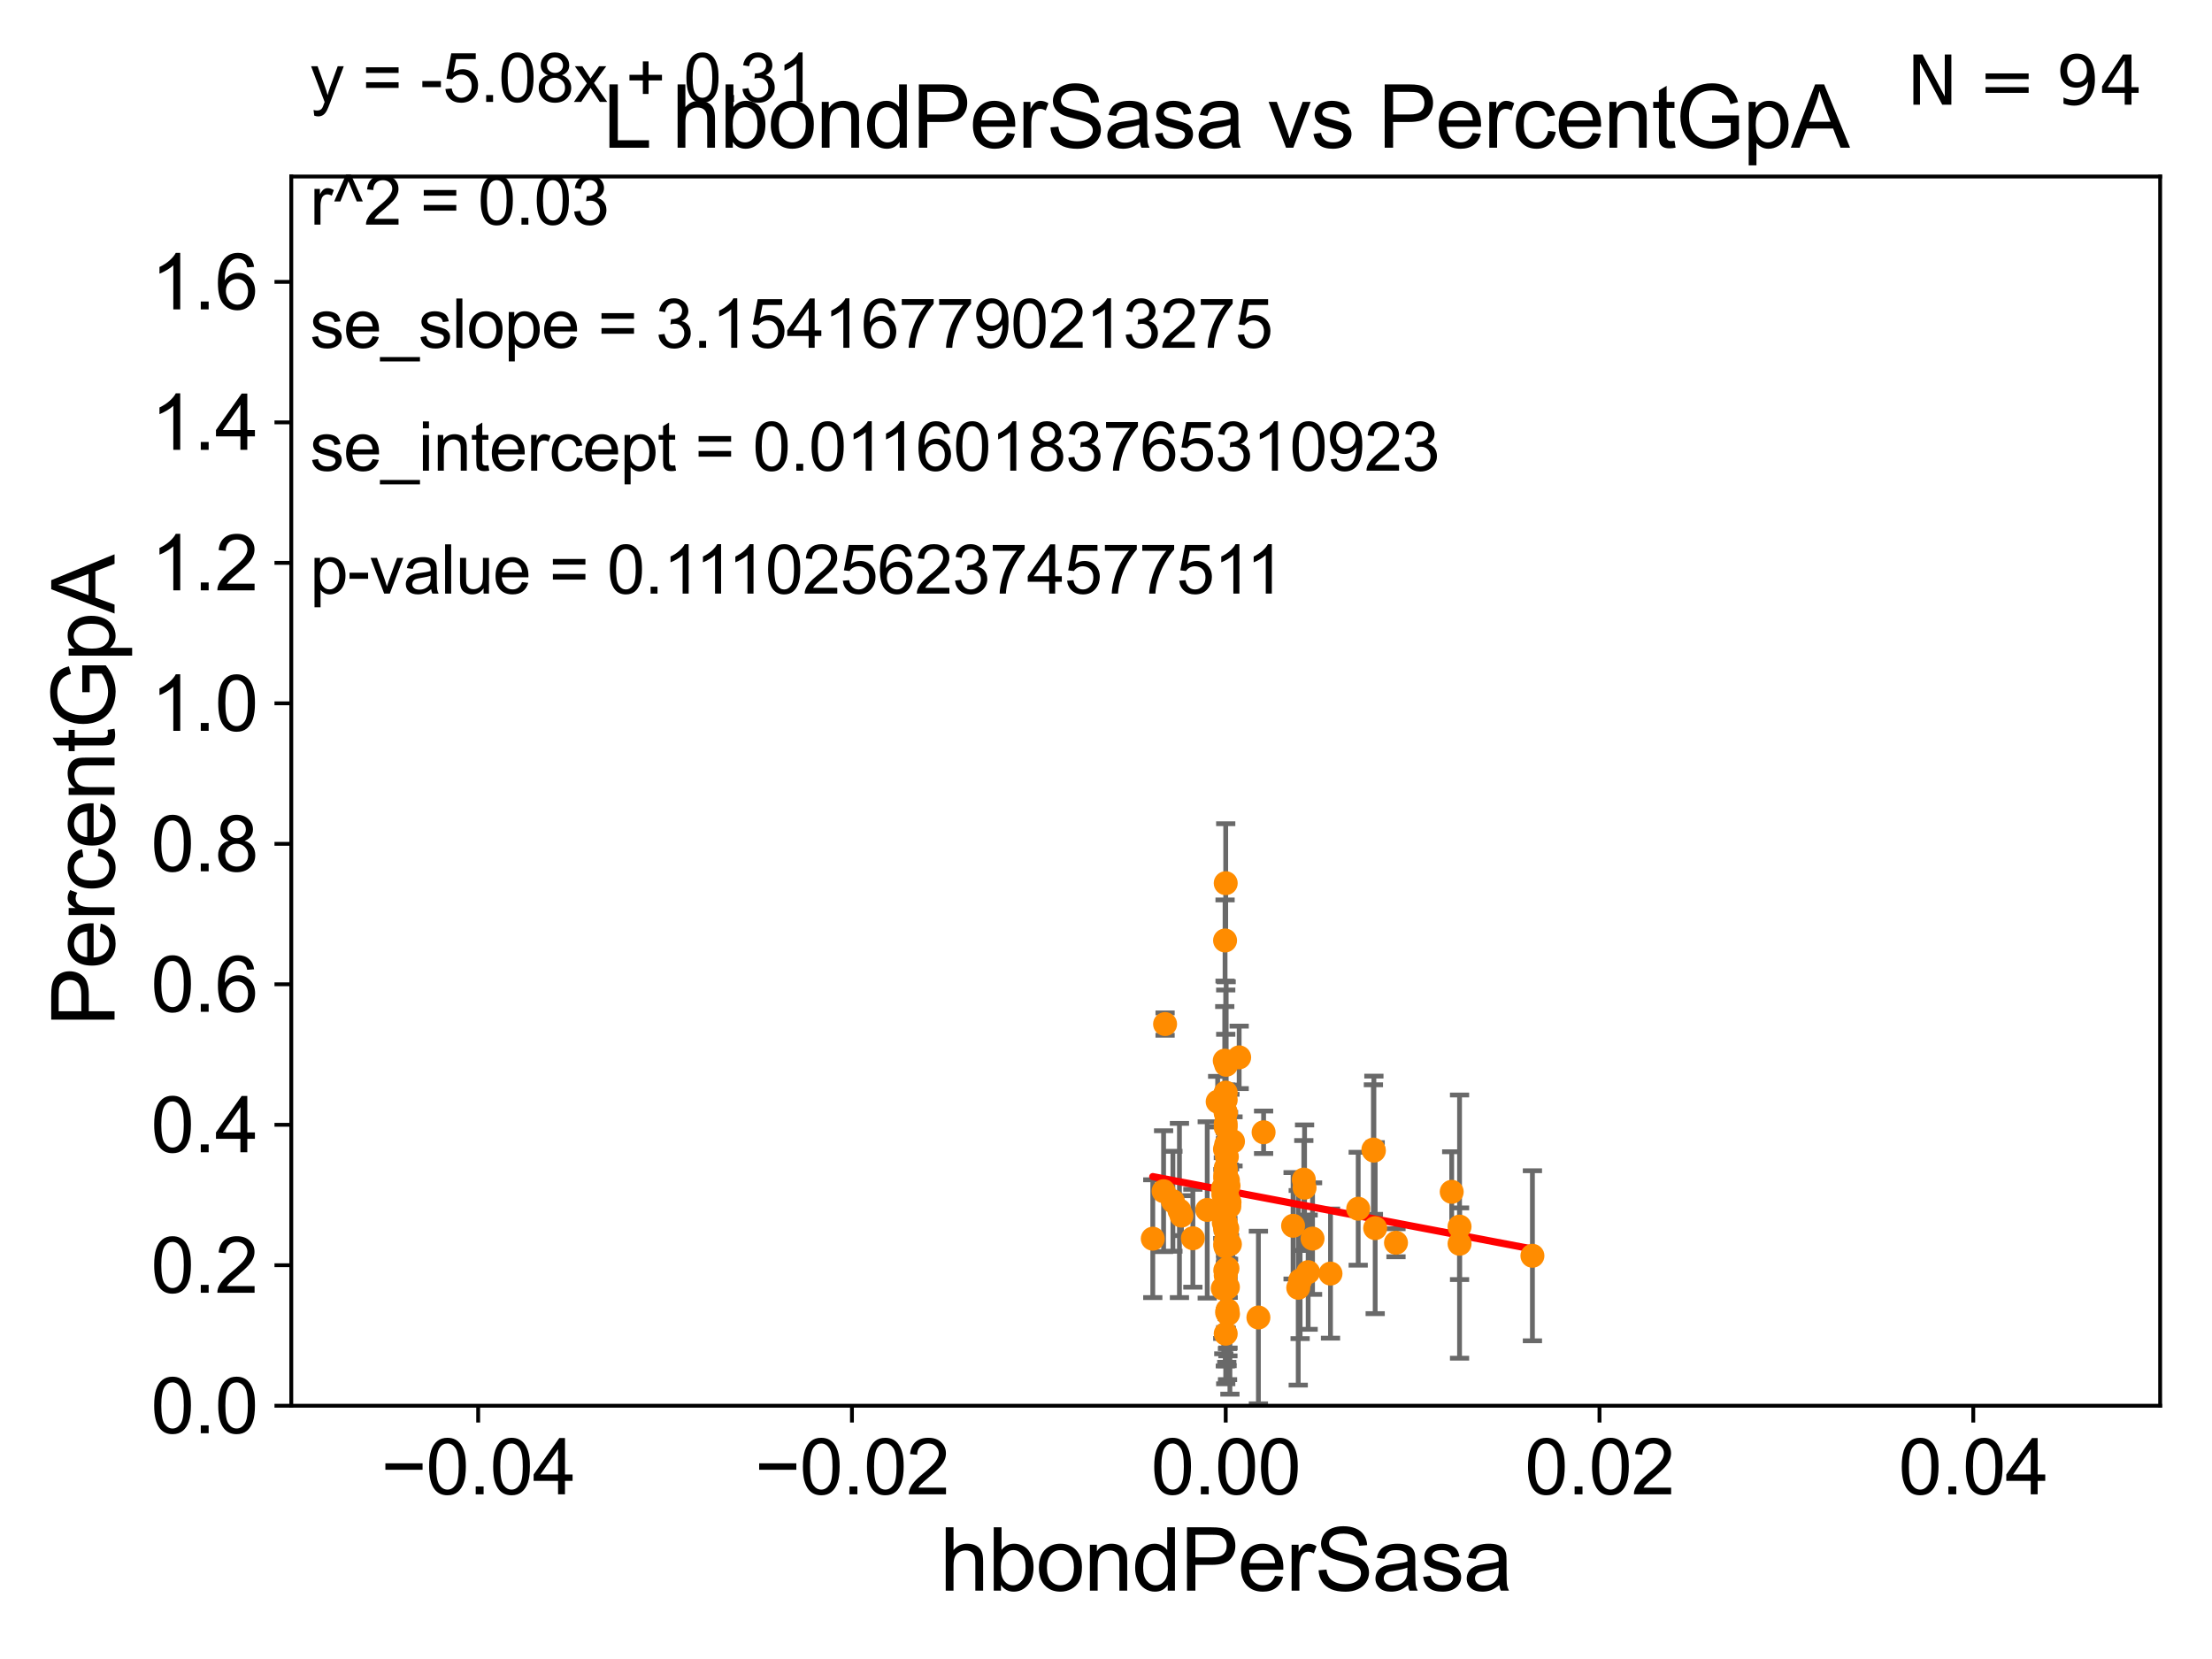 <?xml version="1.0" encoding="utf-8" standalone="no"?>
<!DOCTYPE svg PUBLIC "-//W3C//DTD SVG 1.1//EN"
  "http://www.w3.org/Graphics/SVG/1.1/DTD/svg11.dtd">
<svg xmlns:xlink="http://www.w3.org/1999/xlink" width="460.8pt" height="345.6pt" viewBox="0 0 460.8 345.6" xmlns="http://www.w3.org/2000/svg" version="1.1">
 <defs>
  <style type="text/css">*{stroke-linejoin: round; stroke-linecap: butt}</style>
 </defs>
 <g id="figure_1">
  <g id="patch_1">
   <path d="M 0 345.6 
L 460.8 345.6 
L 460.8 0 
L 0 0 
z
" style="fill: #ffffff"/>
  </g>
  <g id="axes_1">
   <g id="patch_2">
    <path d="M 60.68 292.84 
L 450 292.84 
L 450 36.775 
L 60.68 36.775 
z
" style="fill: #ffffff"/>
   </g>
   <g id="PathCollection_1">
    <defs>
     <path id="mf5aecf28bc" d="M 0 1.118 
C 0.297 1.118 0.581 1 0.791 0.791 
C 1 0.581 1.118 0.297 1.118 0 
C 1.118 -0.297 1 -0.581 0.791 -0.791 
C 0.581 -1 0.297 -1.118 0 -1.118 
C -0.297 -1.118 -0.581 -1 -0.791 -0.791 
C -1 -0.581 -1.118 -0.297 -1.118 0 
C -1.118 0.297 -1 0.581 -0.791 0.791 
C -0.581 1 -0.297 1.118 0 1.118 
z
" style="stroke: #ff8c00"/>
    </defs>
    <g clip-path="url(#pbbacbb5432)">
     <use xlink:href="#mf5aecf28bc" x="255.703" y="264.228" style="fill: #ff8c00; stroke: #ff8c00"/>
     <use xlink:href="#mf5aecf28bc" x="255.34" y="265.691" style="fill: #ff8c00; stroke: #ff8c00"/>
     <use xlink:href="#mf5aecf28bc" x="255.34" y="245.49" style="fill: #ff8c00; stroke: #ff8c00"/>
     <use xlink:href="#mf5aecf28bc" x="255.624" y="273.386" style="fill: #ff8c00; stroke: #ff8c00"/>
     <use xlink:href="#mf5aecf28bc" x="302.418" y="248.278" style="fill: #ff8c00; stroke: #ff8c00"/>
     <use xlink:href="#mf5aecf28bc" x="271.765" y="247.419" style="fill: #ff8c00; stroke: #ff8c00"/>
     <use xlink:href="#mf5aecf28bc" x="255.185" y="239.402" style="fill: #ff8c00; stroke: #ff8c00"/>
     <use xlink:href="#mf5aecf28bc" x="272.511" y="265.013" style="fill: #ff8c00; stroke: #ff8c00"/>
     <use xlink:href="#mf5aecf28bc" x="255.552" y="251.538" style="fill: #ff8c00; stroke: #ff8c00"/>
     <use xlink:href="#mf5aecf28bc" x="290.811" y="258.886" style="fill: #ff8c00; stroke: #ff8c00"/>
     <use xlink:href="#mf5aecf28bc" x="255.34" y="234.101" style="fill: #ff8c00; stroke: #ff8c00"/>
     <use xlink:href="#mf5aecf28bc" x="255.256" y="264.606" style="fill: #ff8c00; stroke: #ff8c00"/>
     <use xlink:href="#mf5aecf28bc" x="286.104" y="239.473" style="fill: #ff8c00; stroke: #ff8c00"/>
     <use xlink:href="#mf5aecf28bc" x="254.845" y="248.849" style="fill: #ff8c00; stroke: #ff8c00"/>
     <use xlink:href="#mf5aecf28bc" x="256.214" y="259.192" style="fill: #ff8c00; stroke: #ff8c00"/>
     <use xlink:href="#mf5aecf28bc" x="270.838" y="266.738" style="fill: #ff8c00; stroke: #ff8c00"/>
     <use xlink:href="#mf5aecf28bc" x="255.34" y="229.12" style="fill: #ff8c00; stroke: #ff8c00"/>
     <use xlink:href="#mf5aecf28bc" x="256.856" y="237.774" style="fill: #ff8c00; stroke: #ff8c00"/>
     <use xlink:href="#mf5aecf28bc" x="255.34" y="258.505" style="fill: #ff8c00; stroke: #ff8c00"/>
     <use xlink:href="#mf5aecf28bc" x="255.432" y="221.816" style="fill: #ff8c00; stroke: #ff8c00"/>
     <use xlink:href="#mf5aecf28bc" x="255.273" y="259.671" style="fill: #ff8c00; stroke: #ff8c00"/>
     <use xlink:href="#mf5aecf28bc" x="255.34" y="245.552" style="fill: #ff8c00; stroke: #ff8c00"/>
     <use xlink:href="#mf5aecf28bc" x="258.141" y="220.267" style="fill: #ff8c00; stroke: #ff8c00"/>
     <use xlink:href="#mf5aecf28bc" x="255.34" y="250.481" style="fill: #ff8c00; stroke: #ff8c00"/>
     <use xlink:href="#mf5aecf28bc" x="255.579" y="240.972" style="fill: #ff8c00; stroke: #ff8c00"/>
     <use xlink:href="#mf5aecf28bc" x="269.374" y="255.355" style="fill: #ff8c00; stroke: #ff8c00"/>
     <use xlink:href="#mf5aecf28bc" x="246.118" y="253.238" style="fill: #ff8c00; stroke: #ff8c00"/>
     <use xlink:href="#mf5aecf28bc" x="255.34" y="243.967" style="fill: #ff8c00; stroke: #ff8c00"/>
     <use xlink:href="#mf5aecf28bc" x="255.34" y="256.355" style="fill: #ff8c00; stroke: #ff8c00"/>
     <use xlink:href="#mf5aecf28bc" x="255.715" y="272.925" style="fill: #ff8c00; stroke: #ff8c00"/>
     <use xlink:href="#mf5aecf28bc" x="255.34" y="231.882" style="fill: #ff8c00; stroke: #ff8c00"/>
     <use xlink:href="#mf5aecf28bc" x="255.314" y="231.636" style="fill: #ff8c00; stroke: #ff8c00"/>
     <use xlink:href="#mf5aecf28bc" x="255.34" y="255.052" style="fill: #ff8c00; stroke: #ff8c00"/>
     <use xlink:href="#mf5aecf28bc" x="273.427" y="258.022" style="fill: #ff8c00; stroke: #ff8c00"/>
     <use xlink:href="#mf5aecf28bc" x="286.476" y="255.842" style="fill: #ff8c00; stroke: #ff8c00"/>
     <use xlink:href="#mf5aecf28bc" x="242.397" y="248.146" style="fill: #ff8c00; stroke: #ff8c00"/>
     <use xlink:href="#mf5aecf28bc" x="255.34" y="244.4" style="fill: #ff8c00; stroke: #ff8c00"/>
     <use xlink:href="#mf5aecf28bc" x="277.168" y="265.31" style="fill: #ff8c00; stroke: #ff8c00"/>
     <use xlink:href="#mf5aecf28bc" x="248.497" y="257.95" style="fill: #ff8c00; stroke: #ff8c00"/>
     <use xlink:href="#mf5aecf28bc" x="304.053" y="259.096" style="fill: #ff8c00; stroke: #ff8c00"/>
     <use xlink:href="#mf5aecf28bc" x="255.814" y="273.724" style="fill: #ff8c00; stroke: #ff8c00"/>
     <use xlink:href="#mf5aecf28bc" x="270.446" y="268.271" style="fill: #ff8c00; stroke: #ff8c00"/>
     <use xlink:href="#mf5aecf28bc" x="255.34" y="234.822" style="fill: #ff8c00; stroke: #ff8c00"/>
     <use xlink:href="#mf5aecf28bc" x="255.799" y="245.862" style="fill: #ff8c00; stroke: #ff8c00"/>
     <use xlink:href="#mf5aecf28bc" x="253.661" y="229.497" style="fill: #ff8c00; stroke: #ff8c00"/>
     <use xlink:href="#mf5aecf28bc" x="255.627" y="249.122" style="fill: #ff8c00; stroke: #ff8c00"/>
     <use xlink:href="#mf5aecf28bc" x="255.853" y="258.686" style="fill: #ff8c00; stroke: #ff8c00"/>
     <use xlink:href="#mf5aecf28bc" x="242.708" y="213.333" style="fill: #ff8c00; stroke: #ff8c00"/>
     <use xlink:href="#mf5aecf28bc" x="255.56" y="268.315" style="fill: #ff8c00; stroke: #ff8c00"/>
     <use xlink:href="#mf5aecf28bc" x="244.341" y="250.246" style="fill: #ff8c00; stroke: #ff8c00"/>
     <use xlink:href="#mf5aecf28bc" x="254.726" y="268.407" style="fill: #ff8c00; stroke: #ff8c00"/>
     <use xlink:href="#mf5aecf28bc" x="255.204" y="195.92" style="fill: #ff8c00; stroke: #ff8c00"/>
     <use xlink:href="#mf5aecf28bc" x="255.34" y="244.957" style="fill: #ff8c00; stroke: #ff8c00"/>
     <use xlink:href="#mf5aecf28bc" x="255.312" y="245.836" style="fill: #ff8c00; stroke: #ff8c00"/>
     <use xlink:href="#mf5aecf28bc" x="262.149" y="274.461" style="fill: #ff8c00; stroke: #ff8c00"/>
     <use xlink:href="#mf5aecf28bc" x="256.09" y="251.34" style="fill: #ff8c00; stroke: #ff8c00"/>
     <use xlink:href="#mf5aecf28bc" x="254.936" y="254.702" style="fill: #ff8c00; stroke: #ff8c00"/>
     <use xlink:href="#mf5aecf28bc" x="255.139" y="220.954" style="fill: #ff8c00; stroke: #ff8c00"/>
     <use xlink:href="#mf5aecf28bc" x="304.051" y="255.525" style="fill: #ff8c00; stroke: #ff8c00"/>
     <use xlink:href="#mf5aecf28bc" x="286.207" y="239.697" style="fill: #ff8c00; stroke: #ff8c00"/>
     <use xlink:href="#mf5aecf28bc" x="255.34" y="254.701" style="fill: #ff8c00; stroke: #ff8c00"/>
     <use xlink:href="#mf5aecf28bc" x="255.34" y="243.28" style="fill: #ff8c00; stroke: #ff8c00"/>
     <use xlink:href="#mf5aecf28bc" x="255.194" y="255.872" style="fill: #ff8c00; stroke: #ff8c00"/>
     <use xlink:href="#mf5aecf28bc" x="255.34" y="221.103" style="fill: #ff8c00; stroke: #ff8c00"/>
     <use xlink:href="#mf5aecf28bc" x="255.34" y="245.72" style="fill: #ff8c00; stroke: #ff8c00"/>
     <use xlink:href="#mf5aecf28bc" x="255.34" y="245.444" style="fill: #ff8c00; stroke: #ff8c00"/>
     <use xlink:href="#mf5aecf28bc" x="255.34" y="248.5" style="fill: #ff8c00; stroke: #ff8c00"/>
     <use xlink:href="#mf5aecf28bc" x="255.34" y="227.606" style="fill: #ff8c00; stroke: #ff8c00"/>
     <use xlink:href="#mf5aecf28bc" x="255.486" y="256.849" style="fill: #ff8c00; stroke: #ff8c00"/>
     <use xlink:href="#mf5aecf28bc" x="255.34" y="244.345" style="fill: #ff8c00; stroke: #ff8c00"/>
     <use xlink:href="#mf5aecf28bc" x="255.23" y="259.167" style="fill: #ff8c00; stroke: #ff8c00"/>
     <use xlink:href="#mf5aecf28bc" x="255.34" y="183.983" style="fill: #ff8c00; stroke: #ff8c00"/>
     <use xlink:href="#mf5aecf28bc" x="255.34" y="251.468" style="fill: #ff8c00; stroke: #ff8c00"/>
     <use xlink:href="#mf5aecf28bc" x="255.441" y="238.401" style="fill: #ff8c00; stroke: #ff8c00"/>
     <use xlink:href="#mf5aecf28bc" x="255.93" y="247.038" style="fill: #ff8c00; stroke: #ff8c00"/>
     <use xlink:href="#mf5aecf28bc" x="255.34" y="248.31" style="fill: #ff8c00; stroke: #ff8c00"/>
     <use xlink:href="#mf5aecf28bc" x="254.75" y="247.588" style="fill: #ff8c00; stroke: #ff8c00"/>
     <use xlink:href="#mf5aecf28bc" x="245.699" y="252.167" style="fill: #ff8c00; stroke: #ff8c00"/>
     <use xlink:href="#mf5aecf28bc" x="255.581" y="247.225" style="fill: #ff8c00; stroke: #ff8c00"/>
     <use xlink:href="#mf5aecf28bc" x="251.488" y="252.052" style="fill: #ff8c00; stroke: #ff8c00"/>
     <use xlink:href="#mf5aecf28bc" x="255.34" y="246.36" style="fill: #ff8c00; stroke: #ff8c00"/>
     <use xlink:href="#mf5aecf28bc" x="255.798" y="268.131" style="fill: #ff8c00; stroke: #ff8c00"/>
     <use xlink:href="#mf5aecf28bc" x="255.67" y="255.921" style="fill: #ff8c00; stroke: #ff8c00"/>
     <use xlink:href="#mf5aecf28bc" x="256.133" y="250.442" style="fill: #ff8c00; stroke: #ff8c00"/>
     <use xlink:href="#mf5aecf28bc" x="255.234" y="244.986" style="fill: #ff8c00; stroke: #ff8c00"/>
     <use xlink:href="#mf5aecf28bc" x="255.312" y="249.6" style="fill: #ff8c00; stroke: #ff8c00"/>
     <use xlink:href="#mf5aecf28bc" x="319.232" y="261.602" style="fill: #ff8c00; stroke: #ff8c00"/>
     <use xlink:href="#mf5aecf28bc" x="282.939" y="251.801" style="fill: #ff8c00; stroke: #ff8c00"/>
     <use xlink:href="#mf5aecf28bc" x="255.34" y="264.902" style="fill: #ff8c00; stroke: #ff8c00"/>
     <use xlink:href="#mf5aecf28bc" x="255.34" y="277.839" style="fill: #ff8c00; stroke: #ff8c00"/>
     <use xlink:href="#mf5aecf28bc" x="240.145" y="258.042" style="fill: #ff8c00; stroke: #ff8c00"/>
     <use xlink:href="#mf5aecf28bc" x="263.23" y="235.873" style="fill: #ff8c00; stroke: #ff8c00"/>
     <use xlink:href="#mf5aecf28bc" x="271.607" y="245.733" style="fill: #ff8c00; stroke: #ff8c00"/>
     <use xlink:href="#mf5aecf28bc" x="255.34" y="245.142" style="fill: #ff8c00; stroke: #ff8c00"/>
    </g>
   </g>
   <g id="matplotlib.axis_1">
    <g id="xtick_1">
     <g id="line2d_1">
      <defs>
       <path id="m0d3350425d" d="M 0 0 
L 0 3.5 
" style="stroke: #000000; stroke-width: 0.8"/>
      </defs>
      <g>
       <use xlink:href="#m0d3350425d" x="99.612" y="292.84" style="stroke: #000000; stroke-width: 0.8"/>
      </g>
     </g>
     <g id="text_1">
      <!-- −0.04 -->
      <g transform="translate(79.371 311.293)scale(0.16 -0.16)">
       <defs>
        <path id="ArialMT-2212" d="M 3381 1997 
L 356 1997 
L 356 2522 
L 3381 2522 
L 3381 1997 
z
" transform="scale(0.016)"/>
        <path id="ArialMT-30" d="M 266 2259 
Q 266 3072 433 3567 
Q 600 4063 929 4331 
Q 1259 4600 1759 4600 
Q 2128 4600 2406 4451 
Q 2684 4303 2865 4023 
Q 3047 3744 3150 3342 
Q 3253 2941 3253 2259 
Q 3253 1453 3087 958 
Q 2922 463 2592 192 
Q 2263 -78 1759 -78 
Q 1097 -78 719 397 
Q 266 969 266 2259 
z
M 844 2259 
Q 844 1131 1108 757 
Q 1372 384 1759 384 
Q 2147 384 2411 759 
Q 2675 1134 2675 2259 
Q 2675 3391 2411 3762 
Q 2147 4134 1753 4134 
Q 1366 4134 1134 3806 
Q 844 3388 844 2259 
z
" transform="scale(0.016)"/>
        <path id="ArialMT-2e" d="M 581 0 
L 581 641 
L 1222 641 
L 1222 0 
L 581 0 
z
" transform="scale(0.016)"/>
        <path id="ArialMT-34" d="M 2069 0 
L 2069 1097 
L 81 1097 
L 81 1613 
L 2172 4581 
L 2631 4581 
L 2631 1613 
L 3250 1613 
L 3250 1097 
L 2631 1097 
L 2631 0 
L 2069 0 
z
M 2069 1613 
L 2069 3678 
L 634 1613 
L 2069 1613 
z
" transform="scale(0.016)"/>
       </defs>
       <use xlink:href="#ArialMT-2212"/>
       <use xlink:href="#ArialMT-30" x="58.398"/>
       <use xlink:href="#ArialMT-2e" x="114.014"/>
       <use xlink:href="#ArialMT-30" x="141.797"/>
       <use xlink:href="#ArialMT-34" x="197.412"/>
      </g>
     </g>
    </g>
    <g id="xtick_2">
     <g id="line2d_2">
      <g>
       <use xlink:href="#m0d3350425d" x="177.476" y="292.84" style="stroke: #000000; stroke-width: 0.8"/>
      </g>
     </g>
     <g id="text_2">
      <!-- −0.02 -->
      <g transform="translate(157.235 311.293)scale(0.16 -0.16)">
       <defs>
        <path id="ArialMT-32" d="M 3222 541 
L 3222 0 
L 194 0 
Q 188 203 259 391 
Q 375 700 629 1000 
Q 884 1300 1366 1694 
Q 2113 2306 2375 2664 
Q 2638 3022 2638 3341 
Q 2638 3675 2398 3904 
Q 2159 4134 1775 4134 
Q 1369 4134 1125 3890 
Q 881 3647 878 3216 
L 300 3275 
Q 359 3922 746 4261 
Q 1134 4600 1788 4600 
Q 2447 4600 2831 4234 
Q 3216 3869 3216 3328 
Q 3216 3053 3103 2787 
Q 2991 2522 2730 2228 
Q 2469 1934 1863 1422 
Q 1356 997 1212 845 
Q 1069 694 975 541 
L 3222 541 
z
" transform="scale(0.016)"/>
       </defs>
       <use xlink:href="#ArialMT-2212"/>
       <use xlink:href="#ArialMT-30" x="58.398"/>
       <use xlink:href="#ArialMT-2e" x="114.014"/>
       <use xlink:href="#ArialMT-30" x="141.797"/>
       <use xlink:href="#ArialMT-32" x="197.412"/>
      </g>
     </g>
    </g>
    <g id="xtick_3">
     <g id="line2d_3">
      <g>
       <use xlink:href="#m0d3350425d" x="255.34" y="292.84" style="stroke: #000000; stroke-width: 0.8"/>
      </g>
     </g>
     <g id="text_3">
      <!-- 0.00 -->
      <g transform="translate(239.771 311.293)scale(0.16 -0.16)">
       <use xlink:href="#ArialMT-30"/>
       <use xlink:href="#ArialMT-2e" x="55.615"/>
       <use xlink:href="#ArialMT-30" x="83.398"/>
       <use xlink:href="#ArialMT-30" x="139.014"/>
      </g>
     </g>
    </g>
    <g id="xtick_4">
     <g id="line2d_4">
      <g>
       <use xlink:href="#m0d3350425d" x="333.204" y="292.84" style="stroke: #000000; stroke-width: 0.8"/>
      </g>
     </g>
     <g id="text_4">
      <!-- 0.02 -->
      <g transform="translate(317.635 311.293)scale(0.16 -0.16)">
       <use xlink:href="#ArialMT-30"/>
       <use xlink:href="#ArialMT-2e" x="55.615"/>
       <use xlink:href="#ArialMT-30" x="83.398"/>
       <use xlink:href="#ArialMT-32" x="139.014"/>
      </g>
     </g>
    </g>
    <g id="xtick_5">
     <g id="line2d_5">
      <g>
       <use xlink:href="#m0d3350425d" x="411.068" y="292.84" style="stroke: #000000; stroke-width: 0.8"/>
      </g>
     </g>
     <g id="text_5">
      <!-- 0.04 -->
      <g transform="translate(395.499 311.293)scale(0.16 -0.16)">
       <use xlink:href="#ArialMT-30"/>
       <use xlink:href="#ArialMT-2e" x="55.615"/>
       <use xlink:href="#ArialMT-30" x="83.398"/>
       <use xlink:href="#ArialMT-34" x="139.014"/>
      </g>
     </g>
    </g>
    <g id="text_6">
     <!-- hbondPerSasa -->
     <g transform="translate(195.798 331.357)scale(0.18 -0.18)">
      <defs>
       <path id="ArialMT-68" d="M 422 0 
L 422 4581 
L 984 4581 
L 984 2938 
Q 1378 3394 1978 3394 
Q 2347 3394 2619 3248 
Q 2891 3103 3008 2847 
Q 3125 2591 3125 2103 
L 3125 0 
L 2563 0 
L 2563 2103 
Q 2563 2525 2380 2717 
Q 2197 2909 1863 2909 
Q 1613 2909 1392 2779 
Q 1172 2650 1078 2428 
Q 984 2206 984 1816 
L 984 0 
L 422 0 
z
" transform="scale(0.016)"/>
       <path id="ArialMT-62" d="M 941 0 
L 419 0 
L 419 4581 
L 981 4581 
L 981 2947 
Q 1338 3394 1891 3394 
Q 2197 3394 2470 3270 
Q 2744 3147 2920 2923 
Q 3097 2700 3197 2384 
Q 3297 2069 3297 1709 
Q 3297 856 2875 390 
Q 2453 -75 1863 -75 
Q 1275 -75 941 416 
L 941 0 
z
M 934 1684 
Q 934 1088 1097 822 
Q 1363 388 1816 388 
Q 2184 388 2453 708 
Q 2722 1028 2722 1663 
Q 2722 2313 2464 2622 
Q 2206 2931 1841 2931 
Q 1472 2931 1203 2611 
Q 934 2291 934 1684 
z
" transform="scale(0.016)"/>
       <path id="ArialMT-6f" d="M 213 1659 
Q 213 2581 725 3025 
Q 1153 3394 1769 3394 
Q 2453 3394 2887 2945 
Q 3322 2497 3322 1706 
Q 3322 1066 3130 698 
Q 2938 331 2570 128 
Q 2203 -75 1769 -75 
Q 1072 -75 642 372 
Q 213 819 213 1659 
z
M 791 1659 
Q 791 1022 1069 705 
Q 1347 388 1769 388 
Q 2188 388 2466 706 
Q 2744 1025 2744 1678 
Q 2744 2294 2464 2611 
Q 2184 2928 1769 2928 
Q 1347 2928 1069 2612 
Q 791 2297 791 1659 
z
" transform="scale(0.016)"/>
       <path id="ArialMT-6e" d="M 422 0 
L 422 3319 
L 928 3319 
L 928 2847 
Q 1294 3394 1984 3394 
Q 2284 3394 2536 3286 
Q 2788 3178 2913 3003 
Q 3038 2828 3088 2588 
Q 3119 2431 3119 2041 
L 3119 0 
L 2556 0 
L 2556 2019 
Q 2556 2363 2490 2533 
Q 2425 2703 2258 2804 
Q 2091 2906 1866 2906 
Q 1506 2906 1245 2678 
Q 984 2450 984 1813 
L 984 0 
L 422 0 
z
" transform="scale(0.016)"/>
       <path id="ArialMT-64" d="M 2575 0 
L 2575 419 
Q 2259 -75 1647 -75 
Q 1250 -75 917 144 
Q 584 363 401 755 
Q 219 1147 219 1656 
Q 219 2153 384 2558 
Q 550 2963 881 3178 
Q 1213 3394 1622 3394 
Q 1922 3394 2156 3267 
Q 2391 3141 2538 2938 
L 2538 4581 
L 3097 4581 
L 3097 0 
L 2575 0 
z
M 797 1656 
Q 797 1019 1065 703 
Q 1334 388 1700 388 
Q 2069 388 2326 689 
Q 2584 991 2584 1609 
Q 2584 2291 2321 2609 
Q 2059 2928 1675 2928 
Q 1300 2928 1048 2622 
Q 797 2316 797 1656 
z
" transform="scale(0.016)"/>
       <path id="ArialMT-50" d="M 494 0 
L 494 4581 
L 2222 4581 
Q 2678 4581 2919 4538 
Q 3256 4481 3484 4323 
Q 3713 4166 3852 3881 
Q 3991 3597 3991 3256 
Q 3991 2672 3619 2267 
Q 3247 1863 2275 1863 
L 1100 1863 
L 1100 0 
L 494 0 
z
M 1100 2403 
L 2284 2403 
Q 2872 2403 3119 2622 
Q 3366 2841 3366 3238 
Q 3366 3525 3220 3729 
Q 3075 3934 2838 4000 
Q 2684 4041 2272 4041 
L 1100 4041 
L 1100 2403 
z
" transform="scale(0.016)"/>
       <path id="ArialMT-65" d="M 2694 1069 
L 3275 997 
Q 3138 488 2766 206 
Q 2394 -75 1816 -75 
Q 1088 -75 661 373 
Q 234 822 234 1631 
Q 234 2469 665 2931 
Q 1097 3394 1784 3394 
Q 2450 3394 2872 2941 
Q 3294 2488 3294 1666 
Q 3294 1616 3291 1516 
L 816 1516 
Q 847 969 1125 678 
Q 1403 388 1819 388 
Q 2128 388 2347 550 
Q 2566 713 2694 1069 
z
M 847 1978 
L 2700 1978 
Q 2663 2397 2488 2606 
Q 2219 2931 1791 2931 
Q 1403 2931 1139 2672 
Q 875 2413 847 1978 
z
" transform="scale(0.016)"/>
       <path id="ArialMT-72" d="M 416 0 
L 416 3319 
L 922 3319 
L 922 2816 
Q 1116 3169 1280 3281 
Q 1444 3394 1641 3394 
Q 1925 3394 2219 3213 
L 2025 2691 
Q 1819 2813 1613 2813 
Q 1428 2813 1281 2702 
Q 1134 2591 1072 2394 
Q 978 2094 978 1738 
L 978 0 
L 416 0 
z
" transform="scale(0.016)"/>
       <path id="ArialMT-53" d="M 288 1472 
L 859 1522 
Q 900 1178 1048 958 
Q 1197 738 1509 602 
Q 1822 466 2213 466 
Q 2559 466 2825 569 
Q 3091 672 3220 851 
Q 3350 1031 3350 1244 
Q 3350 1459 3225 1620 
Q 3100 1781 2813 1891 
Q 2628 1963 1997 2114 
Q 1366 2266 1113 2400 
Q 784 2572 623 2826 
Q 463 3081 463 3397 
Q 463 3744 659 4045 
Q 856 4347 1234 4503 
Q 1613 4659 2075 4659 
Q 2584 4659 2973 4495 
Q 3363 4331 3572 4012 
Q 3781 3694 3797 3291 
L 3216 3247 
Q 3169 3681 2898 3903 
Q 2628 4125 2100 4125 
Q 1550 4125 1298 3923 
Q 1047 3722 1047 3438 
Q 1047 3191 1225 3031 
Q 1400 2872 2139 2705 
Q 2878 2538 3153 2413 
Q 3553 2228 3743 1945 
Q 3934 1663 3934 1294 
Q 3934 928 3725 604 
Q 3516 281 3123 101 
Q 2731 -78 2241 -78 
Q 1619 -78 1198 103 
Q 778 284 539 648 
Q 300 1013 288 1472 
z
" transform="scale(0.016)"/>
       <path id="ArialMT-61" d="M 2588 409 
Q 2275 144 1986 34 
Q 1697 -75 1366 -75 
Q 819 -75 525 192 
Q 231 459 231 875 
Q 231 1119 342 1320 
Q 453 1522 633 1644 
Q 813 1766 1038 1828 
Q 1203 1872 1538 1913 
Q 2219 1994 2541 2106 
Q 2544 2222 2544 2253 
Q 2544 2597 2384 2738 
Q 2169 2928 1744 2928 
Q 1347 2928 1158 2789 
Q 969 2650 878 2297 
L 328 2372 
Q 403 2725 575 2942 
Q 747 3159 1072 3276 
Q 1397 3394 1825 3394 
Q 2250 3394 2515 3294 
Q 2781 3194 2906 3042 
Q 3031 2891 3081 2659 
Q 3109 2516 3109 2141 
L 3109 1391 
Q 3109 606 3145 398 
Q 3181 191 3288 0 
L 2700 0 
Q 2613 175 2588 409 
z
M 2541 1666 
Q 2234 1541 1622 1453 
Q 1275 1403 1131 1340 
Q 988 1278 909 1158 
Q 831 1038 831 891 
Q 831 666 1001 516 
Q 1172 366 1500 366 
Q 1825 366 2078 508 
Q 2331 650 2450 897 
Q 2541 1088 2541 1459 
L 2541 1666 
z
" transform="scale(0.016)"/>
       <path id="ArialMT-73" d="M 197 991 
L 753 1078 
Q 800 744 1014 566 
Q 1228 388 1613 388 
Q 2000 388 2187 545 
Q 2375 703 2375 916 
Q 2375 1106 2209 1216 
Q 2094 1291 1634 1406 
Q 1016 1563 777 1677 
Q 538 1791 414 1992 
Q 291 2194 291 2438 
Q 291 2659 392 2848 
Q 494 3038 669 3163 
Q 800 3259 1026 3326 
Q 1253 3394 1513 3394 
Q 1903 3394 2198 3281 
Q 2494 3169 2634 2976 
Q 2775 2784 2828 2463 
L 2278 2388 
Q 2241 2644 2061 2787 
Q 1881 2931 1553 2931 
Q 1166 2931 1000 2803 
Q 834 2675 834 2503 
Q 834 2394 903 2306 
Q 972 2216 1119 2156 
Q 1203 2125 1616 2013 
Q 2213 1853 2448 1751 
Q 2684 1650 2818 1456 
Q 2953 1263 2953 975 
Q 2953 694 2789 445 
Q 2625 197 2315 61 
Q 2006 -75 1616 -75 
Q 969 -75 630 194 
Q 291 463 197 991 
z
" transform="scale(0.016)"/>
      </defs>
      <use xlink:href="#ArialMT-68"/>
      <use xlink:href="#ArialMT-62" x="55.615"/>
      <use xlink:href="#ArialMT-6f" x="111.23"/>
      <use xlink:href="#ArialMT-6e" x="166.846"/>
      <use xlink:href="#ArialMT-64" x="222.461"/>
      <use xlink:href="#ArialMT-50" x="278.076"/>
      <use xlink:href="#ArialMT-65" x="344.775"/>
      <use xlink:href="#ArialMT-72" x="400.391"/>
      <use xlink:href="#ArialMT-53" x="433.691"/>
      <use xlink:href="#ArialMT-61" x="500.391"/>
      <use xlink:href="#ArialMT-73" x="556.006"/>
      <use xlink:href="#ArialMT-61" x="606.006"/>
     </g>
    </g>
   </g>
   <g id="matplotlib.axis_2">
    <g id="ytick_1">
     <g id="line2d_6">
      <defs>
       <path id="m7de7927ea8" d="M 0 0 
L -3.5 0 
" style="stroke: #000000; stroke-width: 0.8"/>
      </defs>
      <g>
       <use xlink:href="#m7de7927ea8" x="60.68" y="292.84" style="stroke: #000000; stroke-width: 0.8"/>
      </g>
     </g>
     <g id="text_7">
      <!-- 0.0 -->
      <g transform="translate(31.44 298.566)scale(0.16 -0.16)">
       <use xlink:href="#ArialMT-30"/>
       <use xlink:href="#ArialMT-2e" x="55.615"/>
       <use xlink:href="#ArialMT-30" x="83.398"/>
      </g>
     </g>
    </g>
    <g id="ytick_2">
     <g id="line2d_7">
      <g>
       <use xlink:href="#m7de7927ea8" x="60.68" y="263.575" style="stroke: #000000; stroke-width: 0.8"/>
      </g>
     </g>
     <g id="text_8">
      <!-- 0.2 -->
      <g transform="translate(31.44 269.302)scale(0.16 -0.16)">
       <use xlink:href="#ArialMT-30"/>
       <use xlink:href="#ArialMT-2e" x="55.615"/>
       <use xlink:href="#ArialMT-32" x="83.398"/>
      </g>
     </g>
    </g>
    <g id="ytick_3">
     <g id="line2d_8">
      <g>
       <use xlink:href="#m7de7927ea8" x="60.68" y="234.311" style="stroke: #000000; stroke-width: 0.8"/>
      </g>
     </g>
     <g id="text_9">
      <!-- 0.4 -->
      <g transform="translate(31.44 240.037)scale(0.16 -0.16)">
       <use xlink:href="#ArialMT-30"/>
       <use xlink:href="#ArialMT-2e" x="55.615"/>
       <use xlink:href="#ArialMT-34" x="83.398"/>
      </g>
     </g>
    </g>
    <g id="ytick_4">
     <g id="line2d_9">
      <g>
       <use xlink:href="#m7de7927ea8" x="60.68" y="205.046" style="stroke: #000000; stroke-width: 0.8"/>
      </g>
     </g>
     <g id="text_10">
      <!-- 0.6 -->
      <g transform="translate(31.44 210.772)scale(0.16 -0.16)">
       <defs>
        <path id="ArialMT-36" d="M 3184 3459 
L 2625 3416 
Q 2550 3747 2413 3897 
Q 2184 4138 1850 4138 
Q 1581 4138 1378 3988 
Q 1113 3794 959 3422 
Q 806 3050 800 2363 
Q 1003 2672 1297 2822 
Q 1591 2972 1913 2972 
Q 2475 2972 2870 2558 
Q 3266 2144 3266 1488 
Q 3266 1056 3080 686 
Q 2894 316 2569 119 
Q 2244 -78 1831 -78 
Q 1128 -78 684 439 
Q 241 956 241 2144 
Q 241 3472 731 4075 
Q 1159 4600 1884 4600 
Q 2425 4600 2770 4297 
Q 3116 3994 3184 3459 
z
M 888 1484 
Q 888 1194 1011 928 
Q 1134 663 1356 523 
Q 1578 384 1822 384 
Q 2178 384 2434 671 
Q 2691 959 2691 1453 
Q 2691 1928 2437 2201 
Q 2184 2475 1800 2475 
Q 1419 2475 1153 2201 
Q 888 1928 888 1484 
z
" transform="scale(0.016)"/>
       </defs>
       <use xlink:href="#ArialMT-30"/>
       <use xlink:href="#ArialMT-2e" x="55.615"/>
       <use xlink:href="#ArialMT-36" x="83.398"/>
      </g>
     </g>
    </g>
    <g id="ytick_5">
     <g id="line2d_10">
      <g>
       <use xlink:href="#m7de7927ea8" x="60.68" y="175.782" style="stroke: #000000; stroke-width: 0.8"/>
      </g>
     </g>
     <g id="text_11">
      <!-- 0.8 -->
      <g transform="translate(31.44 181.508)scale(0.16 -0.16)">
       <defs>
        <path id="ArialMT-38" d="M 1131 2484 
Q 781 2613 612 2850 
Q 444 3088 444 3419 
Q 444 3919 803 4259 
Q 1163 4600 1759 4600 
Q 2359 4600 2725 4251 
Q 3091 3903 3091 3403 
Q 3091 3084 2923 2848 
Q 2756 2613 2416 2484 
Q 2838 2347 3058 2040 
Q 3278 1734 3278 1309 
Q 3278 722 2862 322 
Q 2447 -78 1769 -78 
Q 1091 -78 675 323 
Q 259 725 259 1325 
Q 259 1772 486 2073 
Q 713 2375 1131 2484 
z
M 1019 3438 
Q 1019 3113 1228 2906 
Q 1438 2700 1772 2700 
Q 2097 2700 2305 2904 
Q 2513 3109 2513 3406 
Q 2513 3716 2298 3927 
Q 2084 4138 1766 4138 
Q 1444 4138 1231 3931 
Q 1019 3725 1019 3438 
z
M 838 1322 
Q 838 1081 952 856 
Q 1066 631 1291 507 
Q 1516 384 1775 384 
Q 2178 384 2440 643 
Q 2703 903 2703 1303 
Q 2703 1709 2433 1975 
Q 2163 2241 1756 2241 
Q 1359 2241 1098 1978 
Q 838 1716 838 1322 
z
" transform="scale(0.016)"/>
       </defs>
       <use xlink:href="#ArialMT-30"/>
       <use xlink:href="#ArialMT-2e" x="55.615"/>
       <use xlink:href="#ArialMT-38" x="83.398"/>
      </g>
     </g>
    </g>
    <g id="ytick_6">
     <g id="line2d_11">
      <g>
       <use xlink:href="#m7de7927ea8" x="60.68" y="146.517" style="stroke: #000000; stroke-width: 0.8"/>
      </g>
     </g>
     <g id="text_12">
      <!-- 1.0 -->
      <g transform="translate(31.44 152.243)scale(0.16 -0.16)">
       <defs>
        <path id="ArialMT-31" d="M 2384 0 
L 1822 0 
L 1822 3584 
Q 1619 3391 1289 3197 
Q 959 3003 697 2906 
L 697 3450 
Q 1169 3672 1522 3987 
Q 1875 4303 2022 4600 
L 2384 4600 
L 2384 0 
z
" transform="scale(0.016)"/>
       </defs>
       <use xlink:href="#ArialMT-31"/>
       <use xlink:href="#ArialMT-2e" x="55.615"/>
       <use xlink:href="#ArialMT-30" x="83.398"/>
      </g>
     </g>
    </g>
    <g id="ytick_7">
     <g id="line2d_12">
      <g>
       <use xlink:href="#m7de7927ea8" x="60.68" y="117.252" style="stroke: #000000; stroke-width: 0.8"/>
      </g>
     </g>
     <g id="text_13">
      <!-- 1.2 -->
      <g transform="translate(31.44 122.979)scale(0.16 -0.16)">
       <use xlink:href="#ArialMT-31"/>
       <use xlink:href="#ArialMT-2e" x="55.615"/>
       <use xlink:href="#ArialMT-32" x="83.398"/>
      </g>
     </g>
    </g>
    <g id="ytick_8">
     <g id="line2d_13">
      <g>
       <use xlink:href="#m7de7927ea8" x="60.68" y="87.988" style="stroke: #000000; stroke-width: 0.8"/>
      </g>
     </g>
     <g id="text_14">
      <!-- 1.4 -->
      <g transform="translate(31.44 93.714)scale(0.16 -0.16)">
       <use xlink:href="#ArialMT-31"/>
       <use xlink:href="#ArialMT-2e" x="55.615"/>
       <use xlink:href="#ArialMT-34" x="83.398"/>
      </g>
     </g>
    </g>
    <g id="ytick_9">
     <g id="line2d_14">
      <g>
       <use xlink:href="#m7de7927ea8" x="60.68" y="58.723" style="stroke: #000000; stroke-width: 0.8"/>
      </g>
     </g>
     <g id="text_15">
      <!-- 1.6 -->
      <g transform="translate(31.44 64.45)scale(0.16 -0.16)">
       <use xlink:href="#ArialMT-31"/>
       <use xlink:href="#ArialMT-2e" x="55.615"/>
       <use xlink:href="#ArialMT-36" x="83.398"/>
      </g>
     </g>
    </g>
    <g id="text_16">
     <!-- PercentGpA -->
     <g transform="translate(23.863 213.831)rotate(-90)scale(0.18 -0.18)">
      <defs>
       <path id="ArialMT-63" d="M 2588 1216 
L 3141 1144 
Q 3050 572 2676 248 
Q 2303 -75 1759 -75 
Q 1078 -75 664 370 
Q 250 816 250 1647 
Q 250 2184 428 2587 
Q 606 2991 970 3192 
Q 1334 3394 1763 3394 
Q 2303 3394 2647 3120 
Q 2991 2847 3088 2344 
L 2541 2259 
Q 2463 2594 2264 2762 
Q 2066 2931 1784 2931 
Q 1359 2931 1093 2626 
Q 828 2322 828 1663 
Q 828 994 1084 691 
Q 1341 388 1753 388 
Q 2084 388 2306 591 
Q 2528 794 2588 1216 
z
" transform="scale(0.016)"/>
       <path id="ArialMT-74" d="M 1650 503 
L 1731 6 
Q 1494 -44 1306 -44 
Q 1000 -44 831 53 
Q 663 150 594 308 
Q 525 466 525 972 
L 525 2881 
L 113 2881 
L 113 3319 
L 525 3319 
L 525 4141 
L 1084 4478 
L 1084 3319 
L 1650 3319 
L 1650 2881 
L 1084 2881 
L 1084 941 
Q 1084 700 1114 631 
Q 1144 563 1211 522 
Q 1278 481 1403 481 
Q 1497 481 1650 503 
z
" transform="scale(0.016)"/>
       <path id="ArialMT-47" d="M 2638 1797 
L 2638 2334 
L 4578 2338 
L 4578 638 
Q 4131 281 3656 101 
Q 3181 -78 2681 -78 
Q 2006 -78 1454 211 
Q 903 500 622 1047 
Q 341 1594 341 2269 
Q 341 2938 620 3517 
Q 900 4097 1425 4378 
Q 1950 4659 2634 4659 
Q 3131 4659 3532 4498 
Q 3934 4338 4162 4050 
Q 4391 3763 4509 3300 
L 3963 3150 
Q 3859 3500 3706 3700 
Q 3553 3900 3268 4020 
Q 2984 4141 2638 4141 
Q 2222 4141 1919 4014 
Q 1616 3888 1430 3681 
Q 1244 3475 1141 3228 
Q 966 2803 966 2306 
Q 966 1694 1177 1281 
Q 1388 869 1791 669 
Q 2194 469 2647 469 
Q 3041 469 3416 620 
Q 3791 772 3984 944 
L 3984 1797 
L 2638 1797 
z
" transform="scale(0.016)"/>
       <path id="ArialMT-70" d="M 422 -1272 
L 422 3319 
L 934 3319 
L 934 2888 
Q 1116 3141 1344 3267 
Q 1572 3394 1897 3394 
Q 2322 3394 2647 3175 
Q 2972 2956 3137 2557 
Q 3303 2159 3303 1684 
Q 3303 1175 3120 767 
Q 2938 359 2589 142 
Q 2241 -75 1856 -75 
Q 1575 -75 1351 44 
Q 1128 163 984 344 
L 984 -1272 
L 422 -1272 
z
M 931 1641 
Q 931 1000 1190 694 
Q 1450 388 1819 388 
Q 2194 388 2461 705 
Q 2728 1022 2728 1688 
Q 2728 2322 2467 2637 
Q 2206 2953 1844 2953 
Q 1484 2953 1207 2617 
Q 931 2281 931 1641 
z
" transform="scale(0.016)"/>
       <path id="ArialMT-41" d="M -9 0 
L 1750 4581 
L 2403 4581 
L 4278 0 
L 3588 0 
L 3053 1388 
L 1138 1388 
L 634 0 
L -9 0 
z
M 1313 1881 
L 2866 1881 
L 2388 3150 
Q 2169 3728 2063 4100 
Q 1975 3659 1816 3225 
L 1313 1881 
z
" transform="scale(0.016)"/>
      </defs>
      <use xlink:href="#ArialMT-50"/>
      <use xlink:href="#ArialMT-65" x="66.699"/>
      <use xlink:href="#ArialMT-72" x="122.314"/>
      <use xlink:href="#ArialMT-63" x="155.615"/>
      <use xlink:href="#ArialMT-65" x="205.615"/>
      <use xlink:href="#ArialMT-6e" x="261.23"/>
      <use xlink:href="#ArialMT-74" x="316.846"/>
      <use xlink:href="#ArialMT-47" x="344.629"/>
      <use xlink:href="#ArialMT-70" x="422.412"/>
      <use xlink:href="#ArialMT-41" x="478.027"/>
     </g>
    </g>
   </g>
   <g id="LineCollection_1">
    <path d="M 255.703 280.93 
L 255.703 247.527 
" clip-path="url(#pbbacbb5432)" style="fill: none; stroke: #696969"/>
    <path d="M 255.34 273.706 
L 255.34 257.676 
" clip-path="url(#pbbacbb5432)" style="fill: none; stroke: #696969"/>
    <path d="M 255.34 256.949 
L 255.34 234.032 
" clip-path="url(#pbbacbb5432)" style="fill: none; stroke: #696969"/>
    <path d="M 255.624 284.508 
L 255.624 262.263 
" clip-path="url(#pbbacbb5432)" style="fill: none; stroke: #696969"/>
    <path d="M 302.418 256.631 
L 302.418 239.926 
" clip-path="url(#pbbacbb5432)" style="fill: none; stroke: #696969"/>
    <path d="M 271.765 260.493 
L 271.765 234.345 
" clip-path="url(#pbbacbb5432)" style="fill: none; stroke: #696969"/>
    <path d="M 255.185 246.184 
L 255.185 232.619 
" clip-path="url(#pbbacbb5432)" style="fill: none; stroke: #696969"/>
    <path d="M 272.511 276.914 
L 272.511 253.111 
" clip-path="url(#pbbacbb5432)" style="fill: none; stroke: #696969"/>
    <path d="M 255.552 262.212 
L 255.552 240.863 
" clip-path="url(#pbbacbb5432)" style="fill: none; stroke: #696969"/>
    <path d="M 290.811 261.807 
L 290.811 255.965 
" clip-path="url(#pbbacbb5432)" style="fill: none; stroke: #696969"/>
    <path d="M 255.34 237.191 
L 255.34 231.01 
" clip-path="url(#pbbacbb5432)" style="fill: none; stroke: #696969"/>
    <path d="M 255.256 284.558 
L 255.256 244.653 
" clip-path="url(#pbbacbb5432)" style="fill: none; stroke: #696969"/>
    <path d="M 286.104 252.968 
L 286.104 225.978 
" clip-path="url(#pbbacbb5432)" style="fill: none; stroke: #696969"/>
    <path d="M 254.845 256.53 
L 254.845 241.168 
" clip-path="url(#pbbacbb5432)" style="fill: none; stroke: #696969"/>
    <path d="M 256.214 290.426 
L 256.214 227.957 
" clip-path="url(#pbbacbb5432)" style="fill: none; stroke: #696969"/>
    <path d="M 270.838 278.854 
L 270.838 254.622 
" clip-path="url(#pbbacbb5432)" style="fill: none; stroke: #696969"/>
    <path d="M 255.34 231.272 
L 255.34 226.969 
" clip-path="url(#pbbacbb5432)" style="fill: none; stroke: #696969"/>
    <path d="M 256.856 242.892 
L 256.856 232.657 
" clip-path="url(#pbbacbb5432)" style="fill: none; stroke: #696969"/>
    <path d="M 255.34 272.74 
L 255.34 244.271 
" clip-path="url(#pbbacbb5432)" style="fill: none; stroke: #696969"/>
    <path d="M 255.432 239.112 
L 255.432 204.52 
" clip-path="url(#pbbacbb5432)" style="fill: none; stroke: #696969"/>
    <path d="M 255.273 263.055 
L 255.273 256.288 
" clip-path="url(#pbbacbb5432)" style="fill: none; stroke: #696969"/>
    <path d="M 255.34 255.092 
L 255.34 236.012 
" clip-path="url(#pbbacbb5432)" style="fill: none; stroke: #696969"/>
    <path d="M 258.141 226.774 
L 258.141 213.76 
" clip-path="url(#pbbacbb5432)" style="fill: none; stroke: #696969"/>
    <path d="M 255.34 265.822 
L 255.34 235.14 
" clip-path="url(#pbbacbb5432)" style="fill: none; stroke: #696969"/>
    <path d="M 255.579 247.163 
L 255.579 234.781 
" clip-path="url(#pbbacbb5432)" style="fill: none; stroke: #696969"/>
    <path d="M 269.374 266.436 
L 269.374 244.274 
" clip-path="url(#pbbacbb5432)" style="fill: none; stroke: #696969"/>
    <path d="M 246.118 257.396 
L 246.118 249.079 
" clip-path="url(#pbbacbb5432)" style="fill: none; stroke: #696969"/>
    <path d="M 255.34 249.508 
L 255.34 238.426 
" clip-path="url(#pbbacbb5432)" style="fill: none; stroke: #696969"/>
    <path d="M 255.34 262.187 
L 255.34 250.524 
" clip-path="url(#pbbacbb5432)" style="fill: none; stroke: #696969"/>
    <path d="M 255.715 287.405 
L 255.715 258.445 
" clip-path="url(#pbbacbb5432)" style="fill: none; stroke: #696969"/>
    <path d="M 255.34 237.292 
L 255.34 226.472 
" clip-path="url(#pbbacbb5432)" style="fill: none; stroke: #696969"/>
    <path d="M 255.314 237.251 
L 255.314 226.021 
" clip-path="url(#pbbacbb5432)" style="fill: none; stroke: #696969"/>
    <path d="M 255.34 260.878 
L 255.34 249.225 
" clip-path="url(#pbbacbb5432)" style="fill: none; stroke: #696969"/>
    <path d="M 273.427 269.639 
L 273.427 246.404 
" clip-path="url(#pbbacbb5432)" style="fill: none; stroke: #696969"/>
    <path d="M 286.476 273.652 
L 286.476 238.032 
" clip-path="url(#pbbacbb5432)" style="fill: none; stroke: #696969"/>
    <path d="M 242.397 260.733 
L 242.397 235.558 
" clip-path="url(#pbbacbb5432)" style="fill: none; stroke: #696969"/>
    <path d="M 255.34 247.131 
L 255.34 241.668 
" clip-path="url(#pbbacbb5432)" style="fill: none; stroke: #696969"/>
    <path d="M 277.168 278.762 
L 277.168 251.858 
" clip-path="url(#pbbacbb5432)" style="fill: none; stroke: #696969"/>
    <path d="M 248.497 268.141 
L 248.497 247.76 
" clip-path="url(#pbbacbb5432)" style="fill: none; stroke: #696969"/>
    <path d="M 304.053 266.561 
L 304.053 251.63 
" clip-path="url(#pbbacbb5432)" style="fill: none; stroke: #696969"/>
    <path d="M 255.814 280.812 
L 255.814 266.636 
" clip-path="url(#pbbacbb5432)" style="fill: none; stroke: #696969"/>
    <path d="M 270.446 288.543 
L 270.446 248 
" clip-path="url(#pbbacbb5432)" style="fill: none; stroke: #696969"/>
    <path d="M 255.34 248.629 
L 255.34 221.015 
" clip-path="url(#pbbacbb5432)" style="fill: none; stroke: #696969"/>
    <path d="M 255.799 265.694 
L 255.799 226.029 
" clip-path="url(#pbbacbb5432)" style="fill: none; stroke: #696969"/>
    <path d="M 253.661 234.772 
L 253.661 224.222 
" clip-path="url(#pbbacbb5432)" style="fill: none; stroke: #696969"/>
    <path d="M 255.627 257.964 
L 255.627 240.279 
" clip-path="url(#pbbacbb5432)" style="fill: none; stroke: #696969"/>
    <path d="M 255.853 270.266 
L 255.853 247.107 
" clip-path="url(#pbbacbb5432)" style="fill: none; stroke: #696969"/>
    <path d="M 242.708 215.664 
L 242.708 211.002 
" clip-path="url(#pbbacbb5432)" style="fill: none; stroke: #696969"/>
    <path d="M 255.56 283.787 
L 255.56 252.842 
" clip-path="url(#pbbacbb5432)" style="fill: none; stroke: #696969"/>
    <path d="M 244.341 260.654 
L 244.341 239.837 
" clip-path="url(#pbbacbb5432)" style="fill: none; stroke: #696969"/>
    <path d="M 254.726 278.826 
L 254.726 257.989 
" clip-path="url(#pbbacbb5432)" style="fill: none; stroke: #696969"/>
    <path d="M 255.204 204.366 
L 255.204 187.473 
" clip-path="url(#pbbacbb5432)" style="fill: none; stroke: #696969"/>
    <path d="M 255.34 250.677 
L 255.34 239.237 
" clip-path="url(#pbbacbb5432)" style="fill: none; stroke: #696969"/>
    <path d="M 255.312 261.495 
L 255.312 230.177 
" clip-path="url(#pbbacbb5432)" style="fill: none; stroke: #696969"/>
    <path d="M 262.149 292.442 
L 262.149 256.479 
" clip-path="url(#pbbacbb5432)" style="fill: none; stroke: #696969"/>
    <path d="M 256.09 259.983 
L 256.09 242.698 
" clip-path="url(#pbbacbb5432)" style="fill: none; stroke: #696969"/>
    <path d="M 254.936 282.019 
L 254.936 227.385 
" clip-path="url(#pbbacbb5432)" style="fill: none; stroke: #696969"/>
    <path d="M 255.139 232.225 
L 255.139 209.683 
" clip-path="url(#pbbacbb5432)" style="fill: none; stroke: #696969"/>
    <path d="M 304.051 282.94 
L 304.051 228.11 
" clip-path="url(#pbbacbb5432)" style="fill: none; stroke: #696969"/>
    <path d="M 286.207 255.22 
L 286.207 224.175 
" clip-path="url(#pbbacbb5432)" style="fill: none; stroke: #696969"/>
    <path d="M 255.34 268.99 
L 255.34 240.411 
" clip-path="url(#pbbacbb5432)" style="fill: none; stroke: #696969"/>
    <path d="M 255.34 252.397 
L 255.34 234.162 
" clip-path="url(#pbbacbb5432)" style="fill: none; stroke: #696969"/>
    <path d="M 255.194 260.625 
L 255.194 251.119 
" clip-path="url(#pbbacbb5432)" style="fill: none; stroke: #696969"/>
    <path d="M 255.34 235.97 
L 255.34 206.237 
" clip-path="url(#pbbacbb5432)" style="fill: none; stroke: #696969"/>
    <path d="M 255.34 255.61 
L 255.34 235.831 
" clip-path="url(#pbbacbb5432)" style="fill: none; stroke: #696969"/>
    <path d="M 255.34 252.226 
L 255.34 238.662 
" clip-path="url(#pbbacbb5432)" style="fill: none; stroke: #696969"/>
    <path d="M 255.34 251.879 
L 255.34 245.121 
" clip-path="url(#pbbacbb5432)" style="fill: none; stroke: #696969"/>
    <path d="M 255.34 239.753 
L 255.34 215.459 
" clip-path="url(#pbbacbb5432)" style="fill: none; stroke: #696969"/>
    <path d="M 255.486 276.74 
L 255.486 236.958 
" clip-path="url(#pbbacbb5432)" style="fill: none; stroke: #696969"/>
    <path d="M 255.34 260.536 
L 255.34 228.154 
" clip-path="url(#pbbacbb5432)" style="fill: none; stroke: #696969"/>
    <path d="M 255.23 267.748 
L 255.23 250.586 
" clip-path="url(#pbbacbb5432)" style="fill: none; stroke: #696969"/>
    <path d="M 255.34 196.37 
L 255.34 171.596 
" clip-path="url(#pbbacbb5432)" style="fill: none; stroke: #696969"/>
    <path d="M 255.34 257.724 
L 255.34 245.211 
" clip-path="url(#pbbacbb5432)" style="fill: none; stroke: #696969"/>
    <path d="M 255.441 246.471 
L 255.441 230.332 
" clip-path="url(#pbbacbb5432)" style="fill: none; stroke: #696969"/>
    <path d="M 255.93 262.325 
L 255.93 231.75 
" clip-path="url(#pbbacbb5432)" style="fill: none; stroke: #696969"/>
    <path d="M 255.34 257.03 
L 255.34 239.591 
" clip-path="url(#pbbacbb5432)" style="fill: none; stroke: #696969"/>
    <path d="M 254.75 251.549 
L 254.75 243.627 
" clip-path="url(#pbbacbb5432)" style="fill: none; stroke: #696969"/>
    <path d="M 245.699 270.312 
L 245.699 234.022 
" clip-path="url(#pbbacbb5432)" style="fill: none; stroke: #696969"/>
    <path d="M 255.581 260.786 
L 255.581 233.663 
" clip-path="url(#pbbacbb5432)" style="fill: none; stroke: #696969"/>
    <path d="M 251.488 270.419 
L 251.488 233.686 
" clip-path="url(#pbbacbb5432)" style="fill: none; stroke: #696969"/>
    <path d="M 255.34 252.143 
L 255.34 240.577 
" clip-path="url(#pbbacbb5432)" style="fill: none; stroke: #696969"/>
    <path d="M 255.798 282.46 
L 255.798 253.801 
" clip-path="url(#pbbacbb5432)" style="fill: none; stroke: #696969"/>
    <path d="M 255.67 274.699 
L 255.67 237.144 
" clip-path="url(#pbbacbb5432)" style="fill: none; stroke: #696969"/>
    <path d="M 256.133 257.363 
L 256.133 243.521 
" clip-path="url(#pbbacbb5432)" style="fill: none; stroke: #696969"/>
    <path d="M 255.234 249.898 
L 255.234 240.074 
" clip-path="url(#pbbacbb5432)" style="fill: none; stroke: #696969"/>
    <path d="M 255.312 255.663 
L 255.312 243.537 
" clip-path="url(#pbbacbb5432)" style="fill: none; stroke: #696969"/>
    <path d="M 319.232 279.313 
L 319.232 243.89 
" clip-path="url(#pbbacbb5432)" style="fill: none; stroke: #696969"/>
    <path d="M 282.939 263.562 
L 282.939 240.04 
" clip-path="url(#pbbacbb5432)" style="fill: none; stroke: #696969"/>
    <path d="M 255.34 276.567 
L 255.34 253.237 
" clip-path="url(#pbbacbb5432)" style="fill: none; stroke: #696969"/>
    <path d="M 255.34 288.271 
L 255.34 267.408 
" clip-path="url(#pbbacbb5432)" style="fill: none; stroke: #696969"/>
    <path d="M 240.145 270.311 
L 240.145 245.772 
" clip-path="url(#pbbacbb5432)" style="fill: none; stroke: #696969"/>
    <path d="M 263.23 240.294 
L 263.23 231.453 
" clip-path="url(#pbbacbb5432)" style="fill: none; stroke: #696969"/>
    <path d="M 271.607 253.87 
L 271.607 237.596 
" clip-path="url(#pbbacbb5432)" style="fill: none; stroke: #696969"/>
    <path d="M 255.34 255.004 
L 255.34 235.28 
" clip-path="url(#pbbacbb5432)" style="fill: none; stroke: #696969"/>
   </g>
   <g id="line2d_15">
    <defs>
     <path id="m696b56b7db" d="M 2 0 
L -2 -0 
" style="stroke: #696969"/>
    </defs>
    <g clip-path="url(#pbbacbb5432)">
     <use xlink:href="#m696b56b7db" x="255.703" y="280.93" style="fill: #696969; stroke: #696969"/>
     <use xlink:href="#m696b56b7db" x="255.34" y="273.706" style="fill: #696969; stroke: #696969"/>
     <use xlink:href="#m696b56b7db" x="255.34" y="256.949" style="fill: #696969; stroke: #696969"/>
     <use xlink:href="#m696b56b7db" x="255.624" y="284.508" style="fill: #696969; stroke: #696969"/>
     <use xlink:href="#m696b56b7db" x="302.418" y="256.631" style="fill: #696969; stroke: #696969"/>
     <use xlink:href="#m696b56b7db" x="271.765" y="260.493" style="fill: #696969; stroke: #696969"/>
     <use xlink:href="#m696b56b7db" x="255.185" y="246.184" style="fill: #696969; stroke: #696969"/>
     <use xlink:href="#m696b56b7db" x="272.511" y="276.914" style="fill: #696969; stroke: #696969"/>
     <use xlink:href="#m696b56b7db" x="255.552" y="262.212" style="fill: #696969; stroke: #696969"/>
     <use xlink:href="#m696b56b7db" x="290.811" y="261.807" style="fill: #696969; stroke: #696969"/>
     <use xlink:href="#m696b56b7db" x="255.34" y="237.191" style="fill: #696969; stroke: #696969"/>
     <use xlink:href="#m696b56b7db" x="255.256" y="284.558" style="fill: #696969; stroke: #696969"/>
     <use xlink:href="#m696b56b7db" x="286.104" y="252.968" style="fill: #696969; stroke: #696969"/>
     <use xlink:href="#m696b56b7db" x="254.845" y="256.53" style="fill: #696969; stroke: #696969"/>
     <use xlink:href="#m696b56b7db" x="256.214" y="290.426" style="fill: #696969; stroke: #696969"/>
     <use xlink:href="#m696b56b7db" x="270.838" y="278.854" style="fill: #696969; stroke: #696969"/>
     <use xlink:href="#m696b56b7db" x="255.34" y="231.272" style="fill: #696969; stroke: #696969"/>
     <use xlink:href="#m696b56b7db" x="256.856" y="242.892" style="fill: #696969; stroke: #696969"/>
     <use xlink:href="#m696b56b7db" x="255.34" y="272.74" style="fill: #696969; stroke: #696969"/>
     <use xlink:href="#m696b56b7db" x="255.432" y="239.112" style="fill: #696969; stroke: #696969"/>
     <use xlink:href="#m696b56b7db" x="255.273" y="263.055" style="fill: #696969; stroke: #696969"/>
     <use xlink:href="#m696b56b7db" x="255.34" y="255.092" style="fill: #696969; stroke: #696969"/>
     <use xlink:href="#m696b56b7db" x="258.141" y="226.774" style="fill: #696969; stroke: #696969"/>
     <use xlink:href="#m696b56b7db" x="255.34" y="265.822" style="fill: #696969; stroke: #696969"/>
     <use xlink:href="#m696b56b7db" x="255.579" y="247.163" style="fill: #696969; stroke: #696969"/>
     <use xlink:href="#m696b56b7db" x="269.374" y="266.436" style="fill: #696969; stroke: #696969"/>
     <use xlink:href="#m696b56b7db" x="246.118" y="257.396" style="fill: #696969; stroke: #696969"/>
     <use xlink:href="#m696b56b7db" x="255.34" y="249.508" style="fill: #696969; stroke: #696969"/>
     <use xlink:href="#m696b56b7db" x="255.34" y="262.187" style="fill: #696969; stroke: #696969"/>
     <use xlink:href="#m696b56b7db" x="255.715" y="287.405" style="fill: #696969; stroke: #696969"/>
     <use xlink:href="#m696b56b7db" x="255.34" y="237.292" style="fill: #696969; stroke: #696969"/>
     <use xlink:href="#m696b56b7db" x="255.314" y="237.251" style="fill: #696969; stroke: #696969"/>
     <use xlink:href="#m696b56b7db" x="255.34" y="260.878" style="fill: #696969; stroke: #696969"/>
     <use xlink:href="#m696b56b7db" x="273.427" y="269.639" style="fill: #696969; stroke: #696969"/>
     <use xlink:href="#m696b56b7db" x="286.476" y="273.652" style="fill: #696969; stroke: #696969"/>
     <use xlink:href="#m696b56b7db" x="242.397" y="260.733" style="fill: #696969; stroke: #696969"/>
     <use xlink:href="#m696b56b7db" x="255.34" y="247.131" style="fill: #696969; stroke: #696969"/>
     <use xlink:href="#m696b56b7db" x="277.168" y="278.762" style="fill: #696969; stroke: #696969"/>
     <use xlink:href="#m696b56b7db" x="248.497" y="268.141" style="fill: #696969; stroke: #696969"/>
     <use xlink:href="#m696b56b7db" x="304.053" y="266.561" style="fill: #696969; stroke: #696969"/>
     <use xlink:href="#m696b56b7db" x="255.814" y="280.812" style="fill: #696969; stroke: #696969"/>
     <use xlink:href="#m696b56b7db" x="270.446" y="288.543" style="fill: #696969; stroke: #696969"/>
     <use xlink:href="#m696b56b7db" x="255.34" y="248.629" style="fill: #696969; stroke: #696969"/>
     <use xlink:href="#m696b56b7db" x="255.799" y="265.694" style="fill: #696969; stroke: #696969"/>
     <use xlink:href="#m696b56b7db" x="253.661" y="234.772" style="fill: #696969; stroke: #696969"/>
     <use xlink:href="#m696b56b7db" x="255.627" y="257.964" style="fill: #696969; stroke: #696969"/>
     <use xlink:href="#m696b56b7db" x="255.853" y="270.266" style="fill: #696969; stroke: #696969"/>
     <use xlink:href="#m696b56b7db" x="242.708" y="215.664" style="fill: #696969; stroke: #696969"/>
     <use xlink:href="#m696b56b7db" x="255.56" y="283.787" style="fill: #696969; stroke: #696969"/>
     <use xlink:href="#m696b56b7db" x="244.341" y="260.654" style="fill: #696969; stroke: #696969"/>
     <use xlink:href="#m696b56b7db" x="254.726" y="278.826" style="fill: #696969; stroke: #696969"/>
     <use xlink:href="#m696b56b7db" x="255.204" y="204.366" style="fill: #696969; stroke: #696969"/>
     <use xlink:href="#m696b56b7db" x="255.34" y="250.677" style="fill: #696969; stroke: #696969"/>
     <use xlink:href="#m696b56b7db" x="255.312" y="261.495" style="fill: #696969; stroke: #696969"/>
     <use xlink:href="#m696b56b7db" x="262.149" y="292.442" style="fill: #696969; stroke: #696969"/>
     <use xlink:href="#m696b56b7db" x="256.09" y="259.983" style="fill: #696969; stroke: #696969"/>
     <use xlink:href="#m696b56b7db" x="254.936" y="282.019" style="fill: #696969; stroke: #696969"/>
     <use xlink:href="#m696b56b7db" x="255.139" y="232.225" style="fill: #696969; stroke: #696969"/>
     <use xlink:href="#m696b56b7db" x="304.051" y="282.94" style="fill: #696969; stroke: #696969"/>
     <use xlink:href="#m696b56b7db" x="286.207" y="255.22" style="fill: #696969; stroke: #696969"/>
     <use xlink:href="#m696b56b7db" x="255.34" y="268.99" style="fill: #696969; stroke: #696969"/>
     <use xlink:href="#m696b56b7db" x="255.34" y="252.397" style="fill: #696969; stroke: #696969"/>
     <use xlink:href="#m696b56b7db" x="255.194" y="260.625" style="fill: #696969; stroke: #696969"/>
     <use xlink:href="#m696b56b7db" x="255.34" y="235.97" style="fill: #696969; stroke: #696969"/>
     <use xlink:href="#m696b56b7db" x="255.34" y="255.61" style="fill: #696969; stroke: #696969"/>
     <use xlink:href="#m696b56b7db" x="255.34" y="252.226" style="fill: #696969; stroke: #696969"/>
     <use xlink:href="#m696b56b7db" x="255.34" y="251.879" style="fill: #696969; stroke: #696969"/>
     <use xlink:href="#m696b56b7db" x="255.34" y="239.753" style="fill: #696969; stroke: #696969"/>
     <use xlink:href="#m696b56b7db" x="255.486" y="276.74" style="fill: #696969; stroke: #696969"/>
     <use xlink:href="#m696b56b7db" x="255.34" y="260.536" style="fill: #696969; stroke: #696969"/>
     <use xlink:href="#m696b56b7db" x="255.23" y="267.748" style="fill: #696969; stroke: #696969"/>
     <use xlink:href="#m696b56b7db" x="255.34" y="196.37" style="fill: #696969; stroke: #696969"/>
     <use xlink:href="#m696b56b7db" x="255.34" y="257.724" style="fill: #696969; stroke: #696969"/>
     <use xlink:href="#m696b56b7db" x="255.441" y="246.471" style="fill: #696969; stroke: #696969"/>
     <use xlink:href="#m696b56b7db" x="255.93" y="262.325" style="fill: #696969; stroke: #696969"/>
     <use xlink:href="#m696b56b7db" x="255.34" y="257.03" style="fill: #696969; stroke: #696969"/>
     <use xlink:href="#m696b56b7db" x="254.75" y="251.549" style="fill: #696969; stroke: #696969"/>
     <use xlink:href="#m696b56b7db" x="245.699" y="270.312" style="fill: #696969; stroke: #696969"/>
     <use xlink:href="#m696b56b7db" x="255.581" y="260.786" style="fill: #696969; stroke: #696969"/>
     <use xlink:href="#m696b56b7db" x="251.488" y="270.419" style="fill: #696969; stroke: #696969"/>
     <use xlink:href="#m696b56b7db" x="255.34" y="252.143" style="fill: #696969; stroke: #696969"/>
     <use xlink:href="#m696b56b7db" x="255.798" y="282.46" style="fill: #696969; stroke: #696969"/>
     <use xlink:href="#m696b56b7db" x="255.67" y="274.699" style="fill: #696969; stroke: #696969"/>
     <use xlink:href="#m696b56b7db" x="256.133" y="257.363" style="fill: #696969; stroke: #696969"/>
     <use xlink:href="#m696b56b7db" x="255.234" y="249.898" style="fill: #696969; stroke: #696969"/>
     <use xlink:href="#m696b56b7db" x="255.312" y="255.663" style="fill: #696969; stroke: #696969"/>
     <use xlink:href="#m696b56b7db" x="319.232" y="279.313" style="fill: #696969; stroke: #696969"/>
     <use xlink:href="#m696b56b7db" x="282.939" y="263.562" style="fill: #696969; stroke: #696969"/>
     <use xlink:href="#m696b56b7db" x="255.34" y="276.567" style="fill: #696969; stroke: #696969"/>
     <use xlink:href="#m696b56b7db" x="255.34" y="288.271" style="fill: #696969; stroke: #696969"/>
     <use xlink:href="#m696b56b7db" x="240.145" y="270.311" style="fill: #696969; stroke: #696969"/>
     <use xlink:href="#m696b56b7db" x="263.23" y="240.294" style="fill: #696969; stroke: #696969"/>
     <use xlink:href="#m696b56b7db" x="271.607" y="253.87" style="fill: #696969; stroke: #696969"/>
     <use xlink:href="#m696b56b7db" x="255.34" y="255.004" style="fill: #696969; stroke: #696969"/>
    </g>
   </g>
   <g id="line2d_16">
    <g clip-path="url(#pbbacbb5432)">
     <use xlink:href="#m696b56b7db" x="255.703" y="247.527" style="fill: #696969; stroke: #696969"/>
     <use xlink:href="#m696b56b7db" x="255.34" y="257.676" style="fill: #696969; stroke: #696969"/>
     <use xlink:href="#m696b56b7db" x="255.34" y="234.032" style="fill: #696969; stroke: #696969"/>
     <use xlink:href="#m696b56b7db" x="255.624" y="262.263" style="fill: #696969; stroke: #696969"/>
     <use xlink:href="#m696b56b7db" x="302.418" y="239.926" style="fill: #696969; stroke: #696969"/>
     <use xlink:href="#m696b56b7db" x="271.765" y="234.345" style="fill: #696969; stroke: #696969"/>
     <use xlink:href="#m696b56b7db" x="255.185" y="232.619" style="fill: #696969; stroke: #696969"/>
     <use xlink:href="#m696b56b7db" x="272.511" y="253.111" style="fill: #696969; stroke: #696969"/>
     <use xlink:href="#m696b56b7db" x="255.552" y="240.863" style="fill: #696969; stroke: #696969"/>
     <use xlink:href="#m696b56b7db" x="290.811" y="255.965" style="fill: #696969; stroke: #696969"/>
     <use xlink:href="#m696b56b7db" x="255.34" y="231.01" style="fill: #696969; stroke: #696969"/>
     <use xlink:href="#m696b56b7db" x="255.256" y="244.653" style="fill: #696969; stroke: #696969"/>
     <use xlink:href="#m696b56b7db" x="286.104" y="225.978" style="fill: #696969; stroke: #696969"/>
     <use xlink:href="#m696b56b7db" x="254.845" y="241.168" style="fill: #696969; stroke: #696969"/>
     <use xlink:href="#m696b56b7db" x="256.214" y="227.957" style="fill: #696969; stroke: #696969"/>
     <use xlink:href="#m696b56b7db" x="270.838" y="254.622" style="fill: #696969; stroke: #696969"/>
     <use xlink:href="#m696b56b7db" x="255.34" y="226.969" style="fill: #696969; stroke: #696969"/>
     <use xlink:href="#m696b56b7db" x="256.856" y="232.657" style="fill: #696969; stroke: #696969"/>
     <use xlink:href="#m696b56b7db" x="255.34" y="244.271" style="fill: #696969; stroke: #696969"/>
     <use xlink:href="#m696b56b7db" x="255.432" y="204.52" style="fill: #696969; stroke: #696969"/>
     <use xlink:href="#m696b56b7db" x="255.273" y="256.288" style="fill: #696969; stroke: #696969"/>
     <use xlink:href="#m696b56b7db" x="255.34" y="236.012" style="fill: #696969; stroke: #696969"/>
     <use xlink:href="#m696b56b7db" x="258.141" y="213.76" style="fill: #696969; stroke: #696969"/>
     <use xlink:href="#m696b56b7db" x="255.34" y="235.14" style="fill: #696969; stroke: #696969"/>
     <use xlink:href="#m696b56b7db" x="255.579" y="234.781" style="fill: #696969; stroke: #696969"/>
     <use xlink:href="#m696b56b7db" x="269.374" y="244.274" style="fill: #696969; stroke: #696969"/>
     <use xlink:href="#m696b56b7db" x="246.118" y="249.079" style="fill: #696969; stroke: #696969"/>
     <use xlink:href="#m696b56b7db" x="255.34" y="238.426" style="fill: #696969; stroke: #696969"/>
     <use xlink:href="#m696b56b7db" x="255.34" y="250.524" style="fill: #696969; stroke: #696969"/>
     <use xlink:href="#m696b56b7db" x="255.715" y="258.445" style="fill: #696969; stroke: #696969"/>
     <use xlink:href="#m696b56b7db" x="255.34" y="226.472" style="fill: #696969; stroke: #696969"/>
     <use xlink:href="#m696b56b7db" x="255.314" y="226.021" style="fill: #696969; stroke: #696969"/>
     <use xlink:href="#m696b56b7db" x="255.34" y="249.225" style="fill: #696969; stroke: #696969"/>
     <use xlink:href="#m696b56b7db" x="273.427" y="246.404" style="fill: #696969; stroke: #696969"/>
     <use xlink:href="#m696b56b7db" x="286.476" y="238.032" style="fill: #696969; stroke: #696969"/>
     <use xlink:href="#m696b56b7db" x="242.397" y="235.558" style="fill: #696969; stroke: #696969"/>
     <use xlink:href="#m696b56b7db" x="255.34" y="241.668" style="fill: #696969; stroke: #696969"/>
     <use xlink:href="#m696b56b7db" x="277.168" y="251.858" style="fill: #696969; stroke: #696969"/>
     <use xlink:href="#m696b56b7db" x="248.497" y="247.76" style="fill: #696969; stroke: #696969"/>
     <use xlink:href="#m696b56b7db" x="304.053" y="251.63" style="fill: #696969; stroke: #696969"/>
     <use xlink:href="#m696b56b7db" x="255.814" y="266.636" style="fill: #696969; stroke: #696969"/>
     <use xlink:href="#m696b56b7db" x="270.446" y="248" style="fill: #696969; stroke: #696969"/>
     <use xlink:href="#m696b56b7db" x="255.34" y="221.015" style="fill: #696969; stroke: #696969"/>
     <use xlink:href="#m696b56b7db" x="255.799" y="226.029" style="fill: #696969; stroke: #696969"/>
     <use xlink:href="#m696b56b7db" x="253.661" y="224.222" style="fill: #696969; stroke: #696969"/>
     <use xlink:href="#m696b56b7db" x="255.627" y="240.279" style="fill: #696969; stroke: #696969"/>
     <use xlink:href="#m696b56b7db" x="255.853" y="247.107" style="fill: #696969; stroke: #696969"/>
     <use xlink:href="#m696b56b7db" x="242.708" y="211.002" style="fill: #696969; stroke: #696969"/>
     <use xlink:href="#m696b56b7db" x="255.56" y="252.842" style="fill: #696969; stroke: #696969"/>
     <use xlink:href="#m696b56b7db" x="244.341" y="239.837" style="fill: #696969; stroke: #696969"/>
     <use xlink:href="#m696b56b7db" x="254.726" y="257.989" style="fill: #696969; stroke: #696969"/>
     <use xlink:href="#m696b56b7db" x="255.204" y="187.473" style="fill: #696969; stroke: #696969"/>
     <use xlink:href="#m696b56b7db" x="255.34" y="239.237" style="fill: #696969; stroke: #696969"/>
     <use xlink:href="#m696b56b7db" x="255.312" y="230.177" style="fill: #696969; stroke: #696969"/>
     <use xlink:href="#m696b56b7db" x="262.149" y="256.479" style="fill: #696969; stroke: #696969"/>
     <use xlink:href="#m696b56b7db" x="256.09" y="242.698" style="fill: #696969; stroke: #696969"/>
     <use xlink:href="#m696b56b7db" x="254.936" y="227.385" style="fill: #696969; stroke: #696969"/>
     <use xlink:href="#m696b56b7db" x="255.139" y="209.683" style="fill: #696969; stroke: #696969"/>
     <use xlink:href="#m696b56b7db" x="304.051" y="228.11" style="fill: #696969; stroke: #696969"/>
     <use xlink:href="#m696b56b7db" x="286.207" y="224.175" style="fill: #696969; stroke: #696969"/>
     <use xlink:href="#m696b56b7db" x="255.34" y="240.411" style="fill: #696969; stroke: #696969"/>
     <use xlink:href="#m696b56b7db" x="255.34" y="234.162" style="fill: #696969; stroke: #696969"/>
     <use xlink:href="#m696b56b7db" x="255.194" y="251.119" style="fill: #696969; stroke: #696969"/>
     <use xlink:href="#m696b56b7db" x="255.34" y="206.237" style="fill: #696969; stroke: #696969"/>
     <use xlink:href="#m696b56b7db" x="255.34" y="235.831" style="fill: #696969; stroke: #696969"/>
     <use xlink:href="#m696b56b7db" x="255.34" y="238.662" style="fill: #696969; stroke: #696969"/>
     <use xlink:href="#m696b56b7db" x="255.34" y="245.121" style="fill: #696969; stroke: #696969"/>
     <use xlink:href="#m696b56b7db" x="255.34" y="215.459" style="fill: #696969; stroke: #696969"/>
     <use xlink:href="#m696b56b7db" x="255.486" y="236.958" style="fill: #696969; stroke: #696969"/>
     <use xlink:href="#m696b56b7db" x="255.34" y="228.154" style="fill: #696969; stroke: #696969"/>
     <use xlink:href="#m696b56b7db" x="255.23" y="250.586" style="fill: #696969; stroke: #696969"/>
     <use xlink:href="#m696b56b7db" x="255.34" y="171.596" style="fill: #696969; stroke: #696969"/>
     <use xlink:href="#m696b56b7db" x="255.34" y="245.211" style="fill: #696969; stroke: #696969"/>
     <use xlink:href="#m696b56b7db" x="255.441" y="230.332" style="fill: #696969; stroke: #696969"/>
     <use xlink:href="#m696b56b7db" x="255.93" y="231.75" style="fill: #696969; stroke: #696969"/>
     <use xlink:href="#m696b56b7db" x="255.34" y="239.591" style="fill: #696969; stroke: #696969"/>
     <use xlink:href="#m696b56b7db" x="254.75" y="243.627" style="fill: #696969; stroke: #696969"/>
     <use xlink:href="#m696b56b7db" x="245.699" y="234.022" style="fill: #696969; stroke: #696969"/>
     <use xlink:href="#m696b56b7db" x="255.581" y="233.663" style="fill: #696969; stroke: #696969"/>
     <use xlink:href="#m696b56b7db" x="251.488" y="233.686" style="fill: #696969; stroke: #696969"/>
     <use xlink:href="#m696b56b7db" x="255.34" y="240.577" style="fill: #696969; stroke: #696969"/>
     <use xlink:href="#m696b56b7db" x="255.798" y="253.801" style="fill: #696969; stroke: #696969"/>
     <use xlink:href="#m696b56b7db" x="255.67" y="237.144" style="fill: #696969; stroke: #696969"/>
     <use xlink:href="#m696b56b7db" x="256.133" y="243.521" style="fill: #696969; stroke: #696969"/>
     <use xlink:href="#m696b56b7db" x="255.234" y="240.074" style="fill: #696969; stroke: #696969"/>
     <use xlink:href="#m696b56b7db" x="255.312" y="243.537" style="fill: #696969; stroke: #696969"/>
     <use xlink:href="#m696b56b7db" x="319.232" y="243.89" style="fill: #696969; stroke: #696969"/>
     <use xlink:href="#m696b56b7db" x="282.939" y="240.04" style="fill: #696969; stroke: #696969"/>
     <use xlink:href="#m696b56b7db" x="255.34" y="253.237" style="fill: #696969; stroke: #696969"/>
     <use xlink:href="#m696b56b7db" x="255.34" y="267.408" style="fill: #696969; stroke: #696969"/>
     <use xlink:href="#m696b56b7db" x="240.145" y="245.772" style="fill: #696969; stroke: #696969"/>
     <use xlink:href="#m696b56b7db" x="263.23" y="231.453" style="fill: #696969; stroke: #696969"/>
     <use xlink:href="#m696b56b7db" x="271.607" y="237.596" style="fill: #696969; stroke: #696969"/>
     <use xlink:href="#m696b56b7db" x="255.34" y="235.28" style="fill: #696969; stroke: #696969"/>
    </g>
   </g>
   <g id="line2d_17">
    <path d="M 255.703 248.077 
L 255.34 248.007 
L 255.34 248.007 
L 255.624 248.062 
L 302.418 256.988 
L 271.765 251.141 
L 255.185 247.978 
L 272.511 251.283 
L 255.552 248.048 
L 290.811 254.774 
L 255.34 248.007 
L 255.256 247.992 
L 286.104 253.876 
L 254.845 247.913 
L 256.214 248.174 
L 270.838 250.964 
L 255.34 248.007 
L 256.856 248.297 
L 255.34 248.007 
L 255.432 248.025 
L 255.273 247.995 
L 255.34 248.007 
L 258.141 248.542 
L 255.34 248.007 
L 255.579 248.053 
L 269.374 250.684 
L 246.118 246.248 
L 255.34 248.007 
L 255.34 248.007 
L 255.715 248.079 
L 255.34 248.007 
L 255.314 248.002 
L 255.34 248.007 
L 273.427 251.458 
L 286.476 253.947 
L 242.397 245.539 
L 255.34 248.007 
L 277.168 252.171 
L 248.497 246.702 
L 304.053 257.299 
L 255.814 248.098 
L 270.446 250.889 
L 255.34 248.007 
L 255.799 248.095 
L 253.661 247.687 
L 255.627 248.062 
L 255.853 248.105 
L 242.708 245.598 
L 255.56 248.049 
L 244.341 245.909 
L 254.726 247.89 
L 255.204 247.982 
L 255.34 248.007 
L 255.312 248.002 
L 262.149 249.306 
L 256.09 248.15 
L 254.936 247.93 
L 255.139 247.969 
L 304.051 257.299 
L 286.207 253.895 
L 255.34 248.007 
L 255.34 248.007 
L 255.194 247.98 
L 255.34 248.007 
L 255.34 248.007 
L 255.34 248.007 
L 255.34 248.007 
L 255.34 248.007 
L 255.486 248.035 
L 255.34 248.007 
L 255.23 247.986 
L 255.34 248.007 
L 255.34 248.007 
L 255.441 248.027 
L 255.93 248.12 
L 255.34 248.007 
L 254.75 247.895 
L 245.699 246.168 
L 255.581 248.053 
L 251.488 247.273 
L 255.34 248.007 
L 255.798 248.095 
L 255.67 248.07 
L 256.133 248.159 
L 255.234 247.987 
L 255.312 248.002 
L 319.232 260.195 
L 282.939 253.272 
L 255.34 248.007 
L 255.34 248.007 
L 240.145 245.109 
L 263.23 249.512 
L 271.607 251.11 
L 255.34 248.007 
" clip-path="url(#pbbacbb5432)" style="fill: none; stroke: #ff0000; stroke-width: 1.5; stroke-linecap: square"/>
   </g>
   <g id="line2d_18">
    <defs>
     <path id="m4ad04a0fd3" d="M 0 2 
C 0.53 2 1.039 1.789 1.414 1.414 
C 1.789 1.039 2 0.53 2 0 
C 2 -0.53 1.789 -1.039 1.414 -1.414 
C 1.039 -1.789 0.53 -2 0 -2 
C -0.53 -2 -1.039 -1.789 -1.414 -1.414 
C -1.789 -1.039 -2 -0.53 -2 0 
C -2 0.53 -1.789 1.039 -1.414 1.414 
C -1.039 1.789 -0.53 2 0 2 
z
" style="stroke: #ff8c00"/>
    </defs>
    <g clip-path="url(#pbbacbb5432)">
     <use xlink:href="#m4ad04a0fd3" x="255.703" y="264.228" style="fill: #ff8c00; stroke: #ff8c00"/>
     <use xlink:href="#m4ad04a0fd3" x="255.34" y="265.691" style="fill: #ff8c00; stroke: #ff8c00"/>
     <use xlink:href="#m4ad04a0fd3" x="255.34" y="245.49" style="fill: #ff8c00; stroke: #ff8c00"/>
     <use xlink:href="#m4ad04a0fd3" x="255.624" y="273.386" style="fill: #ff8c00; stroke: #ff8c00"/>
     <use xlink:href="#m4ad04a0fd3" x="302.418" y="248.278" style="fill: #ff8c00; stroke: #ff8c00"/>
     <use xlink:href="#m4ad04a0fd3" x="271.765" y="247.419" style="fill: #ff8c00; stroke: #ff8c00"/>
     <use xlink:href="#m4ad04a0fd3" x="255.185" y="239.402" style="fill: #ff8c00; stroke: #ff8c00"/>
     <use xlink:href="#m4ad04a0fd3" x="272.511" y="265.013" style="fill: #ff8c00; stroke: #ff8c00"/>
     <use xlink:href="#m4ad04a0fd3" x="255.552" y="251.538" style="fill: #ff8c00; stroke: #ff8c00"/>
     <use xlink:href="#m4ad04a0fd3" x="290.811" y="258.886" style="fill: #ff8c00; stroke: #ff8c00"/>
     <use xlink:href="#m4ad04a0fd3" x="255.34" y="234.101" style="fill: #ff8c00; stroke: #ff8c00"/>
     <use xlink:href="#m4ad04a0fd3" x="255.256" y="264.606" style="fill: #ff8c00; stroke: #ff8c00"/>
     <use xlink:href="#m4ad04a0fd3" x="286.104" y="239.473" style="fill: #ff8c00; stroke: #ff8c00"/>
     <use xlink:href="#m4ad04a0fd3" x="254.845" y="248.849" style="fill: #ff8c00; stroke: #ff8c00"/>
     <use xlink:href="#m4ad04a0fd3" x="256.214" y="259.192" style="fill: #ff8c00; stroke: #ff8c00"/>
     <use xlink:href="#m4ad04a0fd3" x="270.838" y="266.738" style="fill: #ff8c00; stroke: #ff8c00"/>
     <use xlink:href="#m4ad04a0fd3" x="255.34" y="229.12" style="fill: #ff8c00; stroke: #ff8c00"/>
     <use xlink:href="#m4ad04a0fd3" x="256.856" y="237.774" style="fill: #ff8c00; stroke: #ff8c00"/>
     <use xlink:href="#m4ad04a0fd3" x="255.34" y="258.505" style="fill: #ff8c00; stroke: #ff8c00"/>
     <use xlink:href="#m4ad04a0fd3" x="255.432" y="221.816" style="fill: #ff8c00; stroke: #ff8c00"/>
     <use xlink:href="#m4ad04a0fd3" x="255.273" y="259.671" style="fill: #ff8c00; stroke: #ff8c00"/>
     <use xlink:href="#m4ad04a0fd3" x="255.34" y="245.552" style="fill: #ff8c00; stroke: #ff8c00"/>
     <use xlink:href="#m4ad04a0fd3" x="258.141" y="220.267" style="fill: #ff8c00; stroke: #ff8c00"/>
     <use xlink:href="#m4ad04a0fd3" x="255.34" y="250.481" style="fill: #ff8c00; stroke: #ff8c00"/>
     <use xlink:href="#m4ad04a0fd3" x="255.579" y="240.972" style="fill: #ff8c00; stroke: #ff8c00"/>
     <use xlink:href="#m4ad04a0fd3" x="269.374" y="255.355" style="fill: #ff8c00; stroke: #ff8c00"/>
     <use xlink:href="#m4ad04a0fd3" x="246.118" y="253.238" style="fill: #ff8c00; stroke: #ff8c00"/>
     <use xlink:href="#m4ad04a0fd3" x="255.34" y="243.967" style="fill: #ff8c00; stroke: #ff8c00"/>
     <use xlink:href="#m4ad04a0fd3" x="255.34" y="256.355" style="fill: #ff8c00; stroke: #ff8c00"/>
     <use xlink:href="#m4ad04a0fd3" x="255.715" y="272.925" style="fill: #ff8c00; stroke: #ff8c00"/>
     <use xlink:href="#m4ad04a0fd3" x="255.34" y="231.882" style="fill: #ff8c00; stroke: #ff8c00"/>
     <use xlink:href="#m4ad04a0fd3" x="255.314" y="231.636" style="fill: #ff8c00; stroke: #ff8c00"/>
     <use xlink:href="#m4ad04a0fd3" x="255.34" y="255.052" style="fill: #ff8c00; stroke: #ff8c00"/>
     <use xlink:href="#m4ad04a0fd3" x="273.427" y="258.022" style="fill: #ff8c00; stroke: #ff8c00"/>
     <use xlink:href="#m4ad04a0fd3" x="286.476" y="255.842" style="fill: #ff8c00; stroke: #ff8c00"/>
     <use xlink:href="#m4ad04a0fd3" x="242.397" y="248.146" style="fill: #ff8c00; stroke: #ff8c00"/>
     <use xlink:href="#m4ad04a0fd3" x="255.34" y="244.4" style="fill: #ff8c00; stroke: #ff8c00"/>
     <use xlink:href="#m4ad04a0fd3" x="277.168" y="265.31" style="fill: #ff8c00; stroke: #ff8c00"/>
     <use xlink:href="#m4ad04a0fd3" x="248.497" y="257.95" style="fill: #ff8c00; stroke: #ff8c00"/>
     <use xlink:href="#m4ad04a0fd3" x="304.053" y="259.096" style="fill: #ff8c00; stroke: #ff8c00"/>
     <use xlink:href="#m4ad04a0fd3" x="255.814" y="273.724" style="fill: #ff8c00; stroke: #ff8c00"/>
     <use xlink:href="#m4ad04a0fd3" x="270.446" y="268.271" style="fill: #ff8c00; stroke: #ff8c00"/>
     <use xlink:href="#m4ad04a0fd3" x="255.34" y="234.822" style="fill: #ff8c00; stroke: #ff8c00"/>
     <use xlink:href="#m4ad04a0fd3" x="255.799" y="245.862" style="fill: #ff8c00; stroke: #ff8c00"/>
     <use xlink:href="#m4ad04a0fd3" x="253.661" y="229.497" style="fill: #ff8c00; stroke: #ff8c00"/>
     <use xlink:href="#m4ad04a0fd3" x="255.627" y="249.122" style="fill: #ff8c00; stroke: #ff8c00"/>
     <use xlink:href="#m4ad04a0fd3" x="255.853" y="258.686" style="fill: #ff8c00; stroke: #ff8c00"/>
     <use xlink:href="#m4ad04a0fd3" x="242.708" y="213.333" style="fill: #ff8c00; stroke: #ff8c00"/>
     <use xlink:href="#m4ad04a0fd3" x="255.56" y="268.315" style="fill: #ff8c00; stroke: #ff8c00"/>
     <use xlink:href="#m4ad04a0fd3" x="244.341" y="250.246" style="fill: #ff8c00; stroke: #ff8c00"/>
     <use xlink:href="#m4ad04a0fd3" x="254.726" y="268.407" style="fill: #ff8c00; stroke: #ff8c00"/>
     <use xlink:href="#m4ad04a0fd3" x="255.204" y="195.92" style="fill: #ff8c00; stroke: #ff8c00"/>
     <use xlink:href="#m4ad04a0fd3" x="255.34" y="244.957" style="fill: #ff8c00; stroke: #ff8c00"/>
     <use xlink:href="#m4ad04a0fd3" x="255.312" y="245.836" style="fill: #ff8c00; stroke: #ff8c00"/>
     <use xlink:href="#m4ad04a0fd3" x="262.149" y="274.461" style="fill: #ff8c00; stroke: #ff8c00"/>
     <use xlink:href="#m4ad04a0fd3" x="256.09" y="251.34" style="fill: #ff8c00; stroke: #ff8c00"/>
     <use xlink:href="#m4ad04a0fd3" x="254.936" y="254.702" style="fill: #ff8c00; stroke: #ff8c00"/>
     <use xlink:href="#m4ad04a0fd3" x="255.139" y="220.954" style="fill: #ff8c00; stroke: #ff8c00"/>
     <use xlink:href="#m4ad04a0fd3" x="304.051" y="255.525" style="fill: #ff8c00; stroke: #ff8c00"/>
     <use xlink:href="#m4ad04a0fd3" x="286.207" y="239.697" style="fill: #ff8c00; stroke: #ff8c00"/>
     <use xlink:href="#m4ad04a0fd3" x="255.34" y="254.701" style="fill: #ff8c00; stroke: #ff8c00"/>
     <use xlink:href="#m4ad04a0fd3" x="255.34" y="243.28" style="fill: #ff8c00; stroke: #ff8c00"/>
     <use xlink:href="#m4ad04a0fd3" x="255.194" y="255.872" style="fill: #ff8c00; stroke: #ff8c00"/>
     <use xlink:href="#m4ad04a0fd3" x="255.34" y="221.103" style="fill: #ff8c00; stroke: #ff8c00"/>
     <use xlink:href="#m4ad04a0fd3" x="255.34" y="245.72" style="fill: #ff8c00; stroke: #ff8c00"/>
     <use xlink:href="#m4ad04a0fd3" x="255.34" y="245.444" style="fill: #ff8c00; stroke: #ff8c00"/>
     <use xlink:href="#m4ad04a0fd3" x="255.34" y="248.5" style="fill: #ff8c00; stroke: #ff8c00"/>
     <use xlink:href="#m4ad04a0fd3" x="255.34" y="227.606" style="fill: #ff8c00; stroke: #ff8c00"/>
     <use xlink:href="#m4ad04a0fd3" x="255.486" y="256.849" style="fill: #ff8c00; stroke: #ff8c00"/>
     <use xlink:href="#m4ad04a0fd3" x="255.34" y="244.345" style="fill: #ff8c00; stroke: #ff8c00"/>
     <use xlink:href="#m4ad04a0fd3" x="255.23" y="259.167" style="fill: #ff8c00; stroke: #ff8c00"/>
     <use xlink:href="#m4ad04a0fd3" x="255.34" y="183.983" style="fill: #ff8c00; stroke: #ff8c00"/>
     <use xlink:href="#m4ad04a0fd3" x="255.34" y="251.468" style="fill: #ff8c00; stroke: #ff8c00"/>
     <use xlink:href="#m4ad04a0fd3" x="255.441" y="238.401" style="fill: #ff8c00; stroke: #ff8c00"/>
     <use xlink:href="#m4ad04a0fd3" x="255.93" y="247.038" style="fill: #ff8c00; stroke: #ff8c00"/>
     <use xlink:href="#m4ad04a0fd3" x="255.34" y="248.31" style="fill: #ff8c00; stroke: #ff8c00"/>
     <use xlink:href="#m4ad04a0fd3" x="254.75" y="247.588" style="fill: #ff8c00; stroke: #ff8c00"/>
     <use xlink:href="#m4ad04a0fd3" x="245.699" y="252.167" style="fill: #ff8c00; stroke: #ff8c00"/>
     <use xlink:href="#m4ad04a0fd3" x="255.581" y="247.225" style="fill: #ff8c00; stroke: #ff8c00"/>
     <use xlink:href="#m4ad04a0fd3" x="251.488" y="252.052" style="fill: #ff8c00; stroke: #ff8c00"/>
     <use xlink:href="#m4ad04a0fd3" x="255.34" y="246.36" style="fill: #ff8c00; stroke: #ff8c00"/>
     <use xlink:href="#m4ad04a0fd3" x="255.798" y="268.131" style="fill: #ff8c00; stroke: #ff8c00"/>
     <use xlink:href="#m4ad04a0fd3" x="255.67" y="255.921" style="fill: #ff8c00; stroke: #ff8c00"/>
     <use xlink:href="#m4ad04a0fd3" x="256.133" y="250.442" style="fill: #ff8c00; stroke: #ff8c00"/>
     <use xlink:href="#m4ad04a0fd3" x="255.234" y="244.986" style="fill: #ff8c00; stroke: #ff8c00"/>
     <use xlink:href="#m4ad04a0fd3" x="255.312" y="249.6" style="fill: #ff8c00; stroke: #ff8c00"/>
     <use xlink:href="#m4ad04a0fd3" x="319.232" y="261.602" style="fill: #ff8c00; stroke: #ff8c00"/>
     <use xlink:href="#m4ad04a0fd3" x="282.939" y="251.801" style="fill: #ff8c00; stroke: #ff8c00"/>
     <use xlink:href="#m4ad04a0fd3" x="255.34" y="264.902" style="fill: #ff8c00; stroke: #ff8c00"/>
     <use xlink:href="#m4ad04a0fd3" x="255.34" y="277.839" style="fill: #ff8c00; stroke: #ff8c00"/>
     <use xlink:href="#m4ad04a0fd3" x="240.145" y="258.042" style="fill: #ff8c00; stroke: #ff8c00"/>
     <use xlink:href="#m4ad04a0fd3" x="263.23" y="235.873" style="fill: #ff8c00; stroke: #ff8c00"/>
     <use xlink:href="#m4ad04a0fd3" x="271.607" y="245.733" style="fill: #ff8c00; stroke: #ff8c00"/>
     <use xlink:href="#m4ad04a0fd3" x="255.34" y="245.142" style="fill: #ff8c00; stroke: #ff8c00"/>
    </g>
   </g>
   <g id="patch_3">
    <path d="M 60.68 292.84 
L 60.68 36.775 
" style="fill: none; stroke: #000000; stroke-width: 0.8; stroke-linejoin: miter; stroke-linecap: square"/>
   </g>
   <g id="patch_4">
    <path d="M 450 292.84 
L 450 36.775 
" style="fill: none; stroke: #000000; stroke-width: 0.8; stroke-linejoin: miter; stroke-linecap: square"/>
   </g>
   <g id="patch_5">
    <path d="M 60.68 292.84 
L 450 292.84 
" style="fill: none; stroke: #000000; stroke-width: 0.8; stroke-linejoin: miter; stroke-linecap: square"/>
   </g>
   <g id="patch_6">
    <path d="M 60.68 36.775 
L 450 36.775 
" style="fill: none; stroke: #000000; stroke-width: 0.8; stroke-linejoin: miter; stroke-linecap: square"/>
   </g>
   <g id="text_17">
    <!-- N = 94 -->
    <g transform="translate(397.188 21.806)scale(0.14 -0.14)">
     <defs>
      <path id="DejaVuSans-4e" d="M 628 4666 
L 1478 4666 
L 3547 763 
L 3547 4666 
L 4159 4666 
L 4159 0 
L 3309 0 
L 1241 3903 
L 1241 0 
L 628 0 
L 628 4666 
z
" transform="scale(0.016)"/>
      <path id="DejaVuSans-20" transform="scale(0.016)"/>
      <path id="DejaVuSans-3d" d="M 678 2906 
L 4684 2906 
L 4684 2381 
L 678 2381 
L 678 2906 
z
M 678 1631 
L 4684 1631 
L 4684 1100 
L 678 1100 
L 678 1631 
z
" transform="scale(0.016)"/>
      <path id="DejaVuSans-39" d="M 703 97 
L 703 672 
Q 941 559 1184 500 
Q 1428 441 1663 441 
Q 2288 441 2617 861 
Q 2947 1281 2994 2138 
Q 2813 1869 2534 1725 
Q 2256 1581 1919 1581 
Q 1219 1581 811 2004 
Q 403 2428 403 3163 
Q 403 3881 828 4315 
Q 1253 4750 1959 4750 
Q 2769 4750 3195 4129 
Q 3622 3509 3622 2328 
Q 3622 1225 3098 567 
Q 2575 -91 1691 -91 
Q 1453 -91 1209 -44 
Q 966 3 703 97 
z
M 1959 2075 
Q 2384 2075 2632 2365 
Q 2881 2656 2881 3163 
Q 2881 3666 2632 3958 
Q 2384 4250 1959 4250 
Q 1534 4250 1286 3958 
Q 1038 3666 1038 3163 
Q 1038 2656 1286 2365 
Q 1534 2075 1959 2075 
z
" transform="scale(0.016)"/>
      <path id="DejaVuSans-34" d="M 2419 4116 
L 825 1625 
L 2419 1625 
L 2419 4116 
z
M 2253 4666 
L 3047 4666 
L 3047 1625 
L 3713 1625 
L 3713 1100 
L 3047 1100 
L 3047 0 
L 2419 0 
L 2419 1100 
L 313 1100 
L 313 1709 
L 2253 4666 
z
" transform="scale(0.016)"/>
     </defs>
     <use xlink:href="#DejaVuSans-4e"/>
     <use xlink:href="#DejaVuSans-20" x="74.805"/>
     <use xlink:href="#DejaVuSans-3d" x="106.592"/>
     <use xlink:href="#DejaVuSans-20" x="190.381"/>
     <use xlink:href="#DejaVuSans-39" x="222.168"/>
     <use xlink:href="#DejaVuSans-34" x="285.791"/>
    </g>
   </g>
   <g id="text_18">
    <!-- r^2 = 0.03 -->
    <g transform="translate(64.573 46.796)scale(0.14 -0.14)">
     <defs>
      <path id="ArialMT-5e" d="M 747 2156 
L 169 2156 
L 1272 4659 
L 1725 4659 
L 2834 2156 
L 2269 2156 
L 1497 4022 
L 747 2156 
z
" transform="scale(0.016)"/>
      <path id="ArialMT-20" transform="scale(0.016)"/>
      <path id="ArialMT-3d" d="M 3381 2694 
L 356 2694 
L 356 3219 
L 3381 3219 
L 3381 2694 
z
M 3381 1303 
L 356 1303 
L 356 1828 
L 3381 1828 
L 3381 1303 
z
" transform="scale(0.016)"/>
      <path id="ArialMT-33" d="M 269 1209 
L 831 1284 
Q 928 806 1161 595 
Q 1394 384 1728 384 
Q 2125 384 2398 659 
Q 2672 934 2672 1341 
Q 2672 1728 2419 1979 
Q 2166 2231 1775 2231 
Q 1616 2231 1378 2169 
L 1441 2663 
Q 1497 2656 1531 2656 
Q 1891 2656 2178 2843 
Q 2466 3031 2466 3422 
Q 2466 3731 2256 3934 
Q 2047 4138 1716 4138 
Q 1388 4138 1169 3931 
Q 950 3725 888 3313 
L 325 3413 
Q 428 3978 793 4289 
Q 1159 4600 1703 4600 
Q 2078 4600 2393 4439 
Q 2709 4278 2876 4000 
Q 3044 3722 3044 3409 
Q 3044 3113 2884 2869 
Q 2725 2625 2413 2481 
Q 2819 2388 3044 2092 
Q 3269 1797 3269 1353 
Q 3269 753 2831 336 
Q 2394 -81 1725 -81 
Q 1122 -81 723 278 
Q 325 638 269 1209 
z
" transform="scale(0.016)"/>
     </defs>
     <use xlink:href="#ArialMT-72"/>
     <use xlink:href="#ArialMT-5e" x="33.301"/>
     <use xlink:href="#ArialMT-32" x="80.225"/>
     <use xlink:href="#ArialMT-20" x="135.84"/>
     <use xlink:href="#ArialMT-3d" x="163.623"/>
     <use xlink:href="#ArialMT-20" x="222.021"/>
     <use xlink:href="#ArialMT-30" x="249.805"/>
     <use xlink:href="#ArialMT-2e" x="305.42"/>
     <use xlink:href="#ArialMT-30" x="333.203"/>
     <use xlink:href="#ArialMT-33" x="388.818"/>
    </g>
   </g>
   <g id="text_19">
    <!-- y = -5.08x + 0.31 -->
    <g transform="translate(64.573 21.231)scale(0.14 -0.14)">
     <defs>
      <path id="ArialMT-79" d="M 397 -1278 
L 334 -750 
Q 519 -800 656 -800 
Q 844 -800 956 -737 
Q 1069 -675 1141 -563 
Q 1194 -478 1313 -144 
Q 1328 -97 1363 -6 
L 103 3319 
L 709 3319 
L 1400 1397 
Q 1534 1031 1641 628 
Q 1738 1016 1872 1384 
L 2581 3319 
L 3144 3319 
L 1881 -56 
Q 1678 -603 1566 -809 
Q 1416 -1088 1222 -1217 
Q 1028 -1347 759 -1347 
Q 597 -1347 397 -1278 
z
" transform="scale(0.016)"/>
      <path id="ArialMT-2d" d="M 203 1375 
L 203 1941 
L 1931 1941 
L 1931 1375 
L 203 1375 
z
" transform="scale(0.016)"/>
      <path id="ArialMT-35" d="M 266 1200 
L 856 1250 
Q 922 819 1161 601 
Q 1400 384 1738 384 
Q 2144 384 2425 690 
Q 2706 997 2706 1503 
Q 2706 1984 2436 2262 
Q 2166 2541 1728 2541 
Q 1456 2541 1237 2417 
Q 1019 2294 894 2097 
L 366 2166 
L 809 4519 
L 3088 4519 
L 3088 3981 
L 1259 3981 
L 1013 2750 
Q 1425 3038 1878 3038 
Q 2478 3038 2890 2622 
Q 3303 2206 3303 1553 
Q 3303 931 2941 478 
Q 2500 -78 1738 -78 
Q 1113 -78 717 272 
Q 322 622 266 1200 
z
" transform="scale(0.016)"/>
      <path id="ArialMT-78" d="M 47 0 
L 1259 1725 
L 138 3319 
L 841 3319 
L 1350 2541 
Q 1494 2319 1581 2169 
Q 1719 2375 1834 2534 
L 2394 3319 
L 3066 3319 
L 1919 1756 
L 3153 0 
L 2463 0 
L 1781 1031 
L 1600 1309 
L 728 0 
L 47 0 
z
" transform="scale(0.016)"/>
      <path id="ArialMT-2b" d="M 1603 741 
L 1603 1997 
L 356 1997 
L 356 2522 
L 1603 2522 
L 1603 3769 
L 2134 3769 
L 2134 2522 
L 3381 2522 
L 3381 1997 
L 2134 1997 
L 2134 741 
L 1603 741 
z
" transform="scale(0.016)"/>
     </defs>
     <use xlink:href="#ArialMT-79"/>
     <use xlink:href="#ArialMT-20" x="50"/>
     <use xlink:href="#ArialMT-3d" x="77.783"/>
     <use xlink:href="#ArialMT-20" x="136.182"/>
     <use xlink:href="#ArialMT-2d" x="163.965"/>
     <use xlink:href="#ArialMT-35" x="197.266"/>
     <use xlink:href="#ArialMT-2e" x="252.881"/>
     <use xlink:href="#ArialMT-30" x="280.664"/>
     <use xlink:href="#ArialMT-38" x="336.279"/>
     <use xlink:href="#ArialMT-78" x="391.895"/>
     <use xlink:href="#ArialMT-20" x="441.895"/>
     <use xlink:href="#ArialMT-2b" x="469.678"/>
     <use xlink:href="#ArialMT-20" x="528.076"/>
     <use xlink:href="#ArialMT-30" x="555.859"/>
     <use xlink:href="#ArialMT-2e" x="611.475"/>
     <use xlink:href="#ArialMT-33" x="639.258"/>
     <use xlink:href="#ArialMT-31" x="694.873"/>
    </g>
   </g>
   <g id="text_20">
    <!-- se_slope = 3.154167790213275 -->
    <g transform="translate(64.573 72.444)scale(0.14 -0.14)">
     <defs>
      <path id="ArialMT-5f" d="M -97 -1272 
L -97 -866 
L 3631 -866 
L 3631 -1272 
L -97 -1272 
z
" transform="scale(0.016)"/>
      <path id="ArialMT-6c" d="M 409 0 
L 409 4581 
L 972 4581 
L 972 0 
L 409 0 
z
" transform="scale(0.016)"/>
      <path id="ArialMT-37" d="M 303 3981 
L 303 4522 
L 3269 4522 
L 3269 4084 
Q 2831 3619 2401 2847 
Q 1972 2075 1738 1259 
Q 1569 684 1522 0 
L 944 0 
Q 953 541 1156 1306 
Q 1359 2072 1739 2783 
Q 2119 3494 2547 3981 
L 303 3981 
z
" transform="scale(0.016)"/>
      <path id="ArialMT-39" d="M 350 1059 
L 891 1109 
Q 959 728 1153 556 
Q 1347 384 1650 384 
Q 1909 384 2104 503 
Q 2300 622 2425 820 
Q 2550 1019 2634 1356 
Q 2719 1694 2719 2044 
Q 2719 2081 2716 2156 
Q 2547 1888 2255 1720 
Q 1963 1553 1622 1553 
Q 1053 1553 659 1965 
Q 266 2378 266 3053 
Q 266 3750 677 4175 
Q 1088 4600 1706 4600 
Q 2153 4600 2523 4359 
Q 2894 4119 3086 3673 
Q 3278 3228 3278 2384 
Q 3278 1506 3087 986 
Q 2897 466 2520 194 
Q 2144 -78 1638 -78 
Q 1100 -78 759 220 
Q 419 519 350 1059 
z
M 2653 3081 
Q 2653 3566 2395 3850 
Q 2138 4134 1775 4134 
Q 1400 4134 1122 3828 
Q 844 3522 844 3034 
Q 844 2597 1108 2323 
Q 1372 2050 1759 2050 
Q 2150 2050 2401 2323 
Q 2653 2597 2653 3081 
z
" transform="scale(0.016)"/>
     </defs>
     <use xlink:href="#ArialMT-73"/>
     <use xlink:href="#ArialMT-65" x="50"/>
     <use xlink:href="#ArialMT-5f" x="105.615"/>
     <use xlink:href="#ArialMT-73" x="161.23"/>
     <use xlink:href="#ArialMT-6c" x="211.23"/>
     <use xlink:href="#ArialMT-6f" x="233.447"/>
     <use xlink:href="#ArialMT-70" x="289.062"/>
     <use xlink:href="#ArialMT-65" x="344.678"/>
     <use xlink:href="#ArialMT-20" x="400.293"/>
     <use xlink:href="#ArialMT-3d" x="428.076"/>
     <use xlink:href="#ArialMT-20" x="486.475"/>
     <use xlink:href="#ArialMT-33" x="514.258"/>
     <use xlink:href="#ArialMT-2e" x="569.873"/>
     <use xlink:href="#ArialMT-31" x="597.656"/>
     <use xlink:href="#ArialMT-35" x="653.271"/>
     <use xlink:href="#ArialMT-34" x="708.887"/>
     <use xlink:href="#ArialMT-31" x="764.502"/>
     <use xlink:href="#ArialMT-36" x="820.117"/>
     <use xlink:href="#ArialMT-37" x="875.732"/>
     <use xlink:href="#ArialMT-37" x="931.348"/>
     <use xlink:href="#ArialMT-39" x="986.963"/>
     <use xlink:href="#ArialMT-30" x="1042.578"/>
     <use xlink:href="#ArialMT-32" x="1098.193"/>
     <use xlink:href="#ArialMT-31" x="1153.809"/>
     <use xlink:href="#ArialMT-33" x="1209.424"/>
     <use xlink:href="#ArialMT-32" x="1265.039"/>
     <use xlink:href="#ArialMT-37" x="1320.654"/>
     <use xlink:href="#ArialMT-35" x="1376.27"/>
    </g>
   </g>
   <g id="text_21">
    <!-- se_intercept = 0.01160183765310923 -->
    <g transform="translate(64.573 98.05)scale(0.14 -0.14)">
     <defs>
      <path id="ArialMT-69" d="M 425 3934 
L 425 4581 
L 988 4581 
L 988 3934 
L 425 3934 
z
M 425 0 
L 425 3319 
L 988 3319 
L 988 0 
L 425 0 
z
" transform="scale(0.016)"/>
     </defs>
     <use xlink:href="#ArialMT-73"/>
     <use xlink:href="#ArialMT-65" x="50"/>
     <use xlink:href="#ArialMT-5f" x="105.615"/>
     <use xlink:href="#ArialMT-69" x="161.23"/>
     <use xlink:href="#ArialMT-6e" x="183.447"/>
     <use xlink:href="#ArialMT-74" x="239.062"/>
     <use xlink:href="#ArialMT-65" x="266.846"/>
     <use xlink:href="#ArialMT-72" x="322.461"/>
     <use xlink:href="#ArialMT-63" x="355.762"/>
     <use xlink:href="#ArialMT-65" x="405.762"/>
     <use xlink:href="#ArialMT-70" x="461.377"/>
     <use xlink:href="#ArialMT-74" x="516.992"/>
     <use xlink:href="#ArialMT-20" x="544.775"/>
     <use xlink:href="#ArialMT-3d" x="572.559"/>
     <use xlink:href="#ArialMT-20" x="630.957"/>
     <use xlink:href="#ArialMT-30" x="658.74"/>
     <use xlink:href="#ArialMT-2e" x="714.355"/>
     <use xlink:href="#ArialMT-30" x="742.139"/>
     <use xlink:href="#ArialMT-31" x="797.754"/>
     <use xlink:href="#ArialMT-31" x="845.994"/>
     <use xlink:href="#ArialMT-36" x="901.609"/>
     <use xlink:href="#ArialMT-30" x="957.225"/>
     <use xlink:href="#ArialMT-31" x="1012.84"/>
     <use xlink:href="#ArialMT-38" x="1068.455"/>
     <use xlink:href="#ArialMT-33" x="1124.07"/>
     <use xlink:href="#ArialMT-37" x="1179.686"/>
     <use xlink:href="#ArialMT-36" x="1235.301"/>
     <use xlink:href="#ArialMT-35" x="1290.916"/>
     <use xlink:href="#ArialMT-33" x="1346.531"/>
     <use xlink:href="#ArialMT-31" x="1402.146"/>
     <use xlink:href="#ArialMT-30" x="1457.762"/>
     <use xlink:href="#ArialMT-39" x="1513.377"/>
     <use xlink:href="#ArialMT-32" x="1568.992"/>
     <use xlink:href="#ArialMT-33" x="1624.607"/>
    </g>
   </g>
   <g id="text_22">
    <!-- p-value = 0.11102562374577511 -->
    <g transform="translate(64.573 123.657)scale(0.14 -0.14)">
     <defs>
      <path id="ArialMT-76" d="M 1344 0 
L 81 3319 
L 675 3319 
L 1388 1331 
Q 1503 1009 1600 663 
Q 1675 925 1809 1294 
L 2547 3319 
L 3125 3319 
L 1869 0 
L 1344 0 
z
" transform="scale(0.016)"/>
      <path id="ArialMT-75" d="M 2597 0 
L 2597 488 
Q 2209 -75 1544 -75 
Q 1250 -75 995 37 
Q 741 150 617 320 
Q 494 491 444 738 
Q 409 903 409 1263 
L 409 3319 
L 972 3319 
L 972 1478 
Q 972 1038 1006 884 
Q 1059 663 1231 536 
Q 1403 409 1656 409 
Q 1909 409 2131 539 
Q 2353 669 2445 892 
Q 2538 1116 2538 1541 
L 2538 3319 
L 3100 3319 
L 3100 0 
L 2597 0 
z
" transform="scale(0.016)"/>
     </defs>
     <use xlink:href="#ArialMT-70"/>
     <use xlink:href="#ArialMT-2d" x="55.615"/>
     <use xlink:href="#ArialMT-76" x="88.916"/>
     <use xlink:href="#ArialMT-61" x="138.916"/>
     <use xlink:href="#ArialMT-6c" x="194.531"/>
     <use xlink:href="#ArialMT-75" x="216.748"/>
     <use xlink:href="#ArialMT-65" x="272.363"/>
     <use xlink:href="#ArialMT-20" x="327.979"/>
     <use xlink:href="#ArialMT-3d" x="355.762"/>
     <use xlink:href="#ArialMT-20" x="414.16"/>
     <use xlink:href="#ArialMT-30" x="441.943"/>
     <use xlink:href="#ArialMT-2e" x="497.559"/>
     <use xlink:href="#ArialMT-31" x="525.342"/>
     <use xlink:href="#ArialMT-31" x="573.582"/>
     <use xlink:href="#ArialMT-31" x="621.822"/>
     <use xlink:href="#ArialMT-30" x="677.438"/>
     <use xlink:href="#ArialMT-32" x="733.053"/>
     <use xlink:href="#ArialMT-35" x="788.668"/>
     <use xlink:href="#ArialMT-36" x="844.283"/>
     <use xlink:href="#ArialMT-32" x="899.898"/>
     <use xlink:href="#ArialMT-33" x="955.514"/>
     <use xlink:href="#ArialMT-37" x="1011.129"/>
     <use xlink:href="#ArialMT-34" x="1066.744"/>
     <use xlink:href="#ArialMT-35" x="1122.359"/>
     <use xlink:href="#ArialMT-37" x="1177.975"/>
     <use xlink:href="#ArialMT-37" x="1233.59"/>
     <use xlink:href="#ArialMT-35" x="1289.205"/>
     <use xlink:href="#ArialMT-31" x="1344.82"/>
     <use xlink:href="#ArialMT-31" x="1393.061"/>
    </g>
   </g>
   <g id="text_23">
    <!-- L hbondPerSasa vs PercentGpA -->
    <g transform="translate(125.606 30.775)scale(0.18 -0.18)">
     <defs>
      <path id="ArialMT-4c" d="M 469 0 
L 469 4581 
L 1075 4581 
L 1075 541 
L 3331 541 
L 3331 0 
L 469 0 
z
" transform="scale(0.016)"/>
     </defs>
     <use xlink:href="#ArialMT-4c"/>
     <use xlink:href="#ArialMT-20" x="51.865"/>
     <use xlink:href="#ArialMT-68" x="79.648"/>
     <use xlink:href="#ArialMT-62" x="135.264"/>
     <use xlink:href="#ArialMT-6f" x="190.879"/>
     <use xlink:href="#ArialMT-6e" x="246.494"/>
     <use xlink:href="#ArialMT-64" x="302.109"/>
     <use xlink:href="#ArialMT-50" x="357.725"/>
     <use xlink:href="#ArialMT-65" x="424.424"/>
     <use xlink:href="#ArialMT-72" x="480.039"/>
     <use xlink:href="#ArialMT-53" x="513.34"/>
     <use xlink:href="#ArialMT-61" x="580.039"/>
     <use xlink:href="#ArialMT-73" x="635.654"/>
     <use xlink:href="#ArialMT-61" x="685.654"/>
     <use xlink:href="#ArialMT-20" x="741.27"/>
     <use xlink:href="#ArialMT-76" x="769.053"/>
     <use xlink:href="#ArialMT-73" x="819.053"/>
     <use xlink:href="#ArialMT-20" x="869.053"/>
     <use xlink:href="#ArialMT-50" x="896.836"/>
     <use xlink:href="#ArialMT-65" x="963.535"/>
     <use xlink:href="#ArialMT-72" x="1019.15"/>
     <use xlink:href="#ArialMT-63" x="1052.451"/>
     <use xlink:href="#ArialMT-65" x="1102.451"/>
     <use xlink:href="#ArialMT-6e" x="1158.066"/>
     <use xlink:href="#ArialMT-74" x="1213.682"/>
     <use xlink:href="#ArialMT-47" x="1241.465"/>
     <use xlink:href="#ArialMT-70" x="1319.248"/>
     <use xlink:href="#ArialMT-41" x="1374.863"/>
    </g>
   </g>
  </g>
 </g>
 <defs>
  <clipPath id="pbbacbb5432">
   <rect x="60.68" y="36.775" width="389.32" height="256.065"/>
  </clipPath>
 </defs>
</svg>
